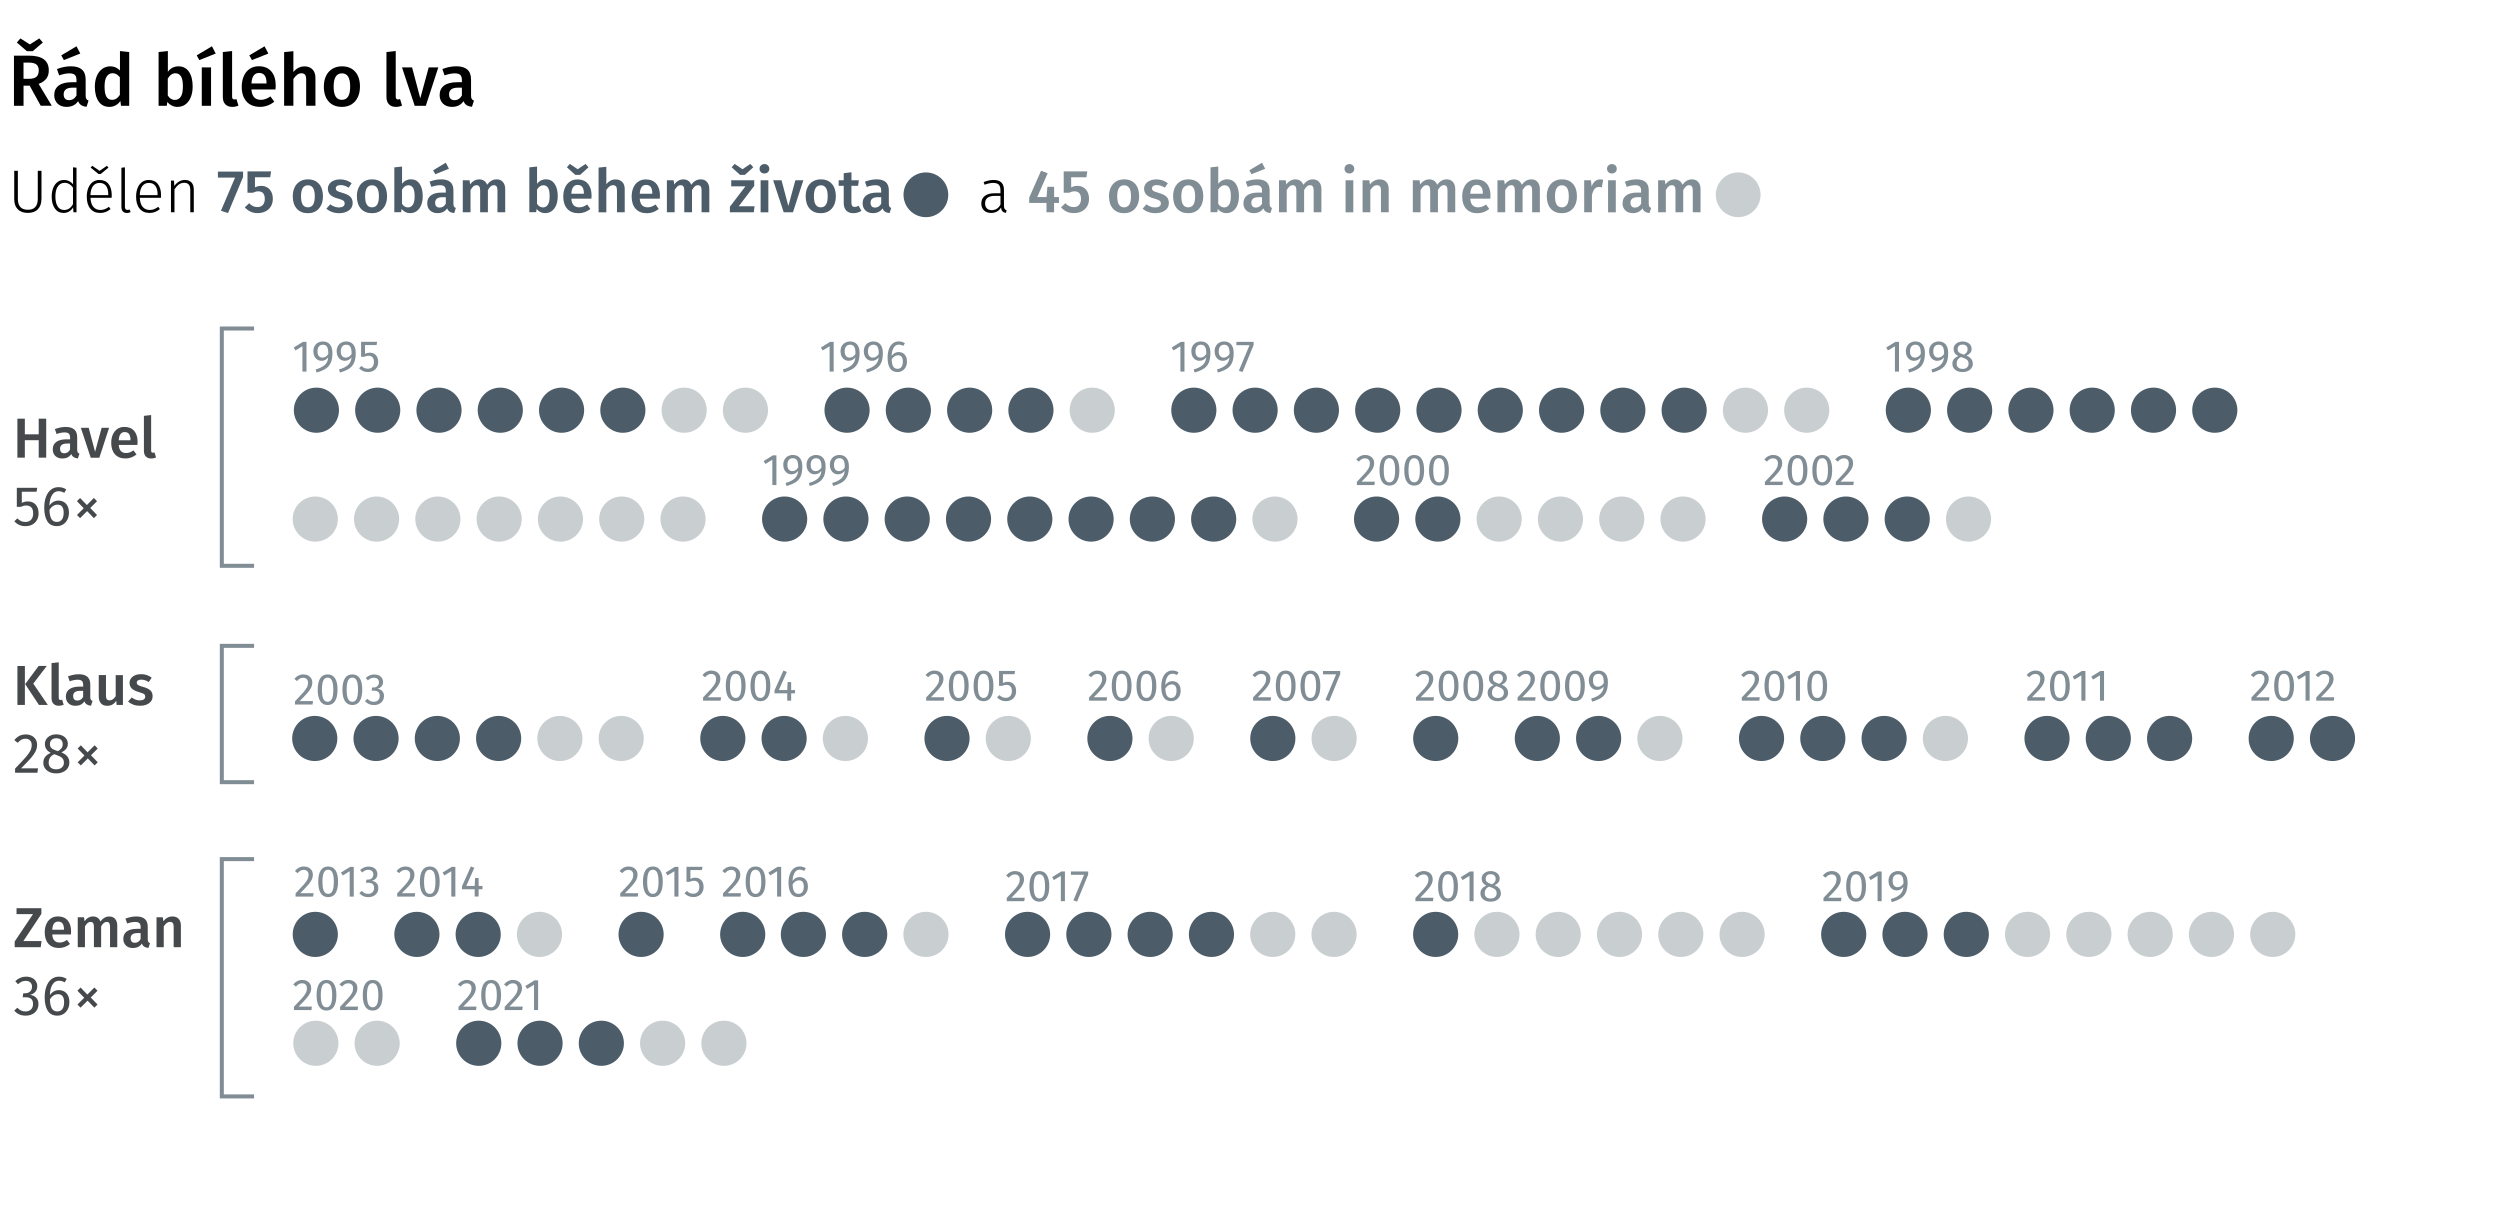<?xml version="1.0" encoding="UTF-8"?>
<svg id="Layer_1" data-name="Layer 1" xmlns="http://www.w3.org/2000/svg" viewBox="0 0 620 299.8">
  <defs>
    <style>
      .cls-1 {
        fill: #818d95;
      }

      .cls-2 {
        fill: #c9ced1;
      }

      .cls-3 {
        fill: #46494c;
      }

      .cls-4 {
        fill: #4c5c68;
      }

      .cls-5 {
        fill: none;
        stroke: #818d95;
        stroke-miterlimit: 10;
      }

      .cls-6 {
        opacity: .7;
      }

      .cls-7 {
        isolation: isolate;
      }
    </style>
  </defs>
  <g class="cls-7">
    <path d="M7.35,21.25h-1.51v4.99H3.46V13.8h3.71c3.29,0,4.93,1.22,4.93,3.65,0,.83-.2,1.51-.61,2.05-.41,.54-1.04,.98-1.91,1.31l3.26,5.42h-2.74l-2.75-4.99Zm2.39-11.72l.88,1.01-2.5,2.16h-1.44l-2.5-2.16,.88-1.01,2.34,1.49,2.34-1.49Zm-3.91,10.01h1.48c.76,0,1.33-.17,1.72-.5,.39-.33,.58-.86,.58-1.59,0-.67-.2-1.16-.6-1.47s-1.04-.46-1.9-.46h-1.28v4.01Z"/>
    <path d="M21.41,24.54c.11,.17,.3,.31,.55,.41l-.49,1.53c-.54-.05-.98-.18-1.32-.4-.34-.22-.6-.55-.78-.99-.32,.48-.73,.84-1.21,1.07s-1.03,.35-1.63,.35c-.95,0-1.7-.27-2.25-.81s-.83-1.25-.83-2.12c0-1.03,.38-1.82,1.12-2.37,.75-.55,1.82-.82,3.21-.82h1.19v-.54c0-.61-.14-1.04-.42-1.29-.28-.25-.74-.37-1.36-.37-.7,0-1.54,.17-2.52,.5l-.54-1.57c1.19-.46,2.34-.68,3.46-.68,2.44,0,3.65,1.09,3.65,3.28v4c0,.37,.06,.65,.17,.82Zm-2.44-13.06l.94,1.8-4.07,1.62-.65-1.17,3.78-2.25Zm0,12.19v-1.93h-.95c-1.49,0-2.23,.55-2.23,1.66,0,.46,.11,.81,.34,1.06,.23,.25,.56,.38,1.01,.38,.78,0,1.39-.39,1.84-1.17Z"/>
    <path d="M32.04,12.9v13.34h-2.03l-.16-1.21c-.3,.46-.68,.82-1.14,1.08s-.99,.4-1.57,.4c-1.16,0-2.06-.45-2.68-1.35s-.94-2.12-.94-3.67c0-.97,.16-1.84,.47-2.6,.31-.76,.76-1.36,1.34-1.79s1.26-.65,2.03-.65c.91,0,1.71,.34,2.39,1.03v-4.82l2.3,.25Zm-3.19,11.56c.31-.2,.61-.51,.88-.93v-4.36c-.28-.34-.55-.59-.84-.76s-.61-.25-.98-.25c-.61,0-1.1,.27-1.45,.82-.35,.55-.53,1.37-.53,2.48,0,1.18,.16,2.02,.47,2.53,.31,.51,.77,.77,1.37,.77,.41,0,.77-.1,1.08-.3Z"/>
    <path d="M46.84,17.77c.62,.88,.94,2.12,.94,3.7,0,.98-.15,1.86-.46,2.62-.31,.76-.74,1.36-1.3,1.78-.56,.43-1.23,.64-2,.64-.52,0-.99-.11-1.41-.32-.43-.22-.79-.52-1.11-.92l-.14,.97h-2.03V12.9l2.3-.25v5.15c.31-.43,.69-.77,1.14-1s.95-.35,1.49-.35c1.1,0,1.97,.44,2.59,1.32Zm-2,6.21c.35-.53,.52-1.37,.52-2.51,0-1.2-.16-2.05-.49-2.55s-.78-.75-1.37-.75c-.73,0-1.36,.43-1.89,1.3v4.21c.2,.35,.46,.62,.76,.81,.31,.19,.64,.29,1,.29,.62,0,1.11-.27,1.46-.8Z"/>
    <path d="M52.56,11.48l.94,1.8-4.07,1.62-.65-1.17,3.78-2.25Zm-.22,5.24v9.52h-2.3v-9.52h2.3Z"/>
    <path d="M55.88,25.87c-.41-.43-.62-1.03-.62-1.81V12.9l2.3-.25v11.34c0,.44,.18,.67,.54,.67,.18,0,.36-.03,.54-.09l.49,1.62c-.48,.22-.99,.32-1.53,.32-.73,0-1.3-.21-1.72-.64Z"/>
    <path d="M68.33,22.19h-5.98c.07,.92,.31,1.58,.72,1.98s.95,.59,1.62,.59c.42,0,.82-.07,1.19-.21,.37-.14,.77-.35,1.19-.64l.95,1.31c-1.06,.85-2.23,1.28-3.53,1.28-1.45,0-2.57-.44-3.36-1.33-.79-.89-1.18-2.1-1.18-3.64,0-.97,.17-1.84,.5-2.62s.82-1.38,1.46-1.82c.64-.44,1.39-.66,2.27-.66,1.33,0,2.36,.42,3.1,1.27,.73,.85,1.1,2.02,1.1,3.54,0,.12-.02,.43-.05,.94Zm-2.72-10.71l.94,1.8-4.07,1.62-.65-1.17,3.78-2.25Zm.49,9.11c0-1.67-.62-2.5-1.85-2.5-.56,0-1,.21-1.32,.62-.32,.41-.51,1.08-.57,1.99h3.74v-.11Z"/>
    <path d="M77.51,17.22c.48,.52,.72,1.22,.72,2.12v6.89h-2.3v-6.53c0-.56-.1-.96-.3-1.19-.2-.23-.49-.34-.87-.34s-.74,.12-1.06,.37-.64,.6-.94,1.05v6.64h-2.3V12.92l2.3-.23v5.17c.77-.94,1.69-1.4,2.77-1.4,.84,0,1.5,.26,1.98,.77Z"/>
    <path d="M88.09,17.79c.79,.89,1.18,2.12,1.18,3.68,0,1-.18,1.88-.54,2.64-.36,.76-.88,1.35-1.55,1.77-.67,.42-1.47,.63-2.39,.63-1.4,0-2.5-.45-3.29-1.34s-1.19-2.13-1.19-3.7c0-1,.18-1.87,.54-2.63,.36-.76,.88-1.34,1.56-1.76,.68-.42,1.48-.63,2.4-.63,1.4,0,2.5,.45,3.28,1.34Zm-5.35,3.68c0,1.13,.17,1.96,.51,2.49s.86,.8,1.54,.8,1.2-.27,1.54-.81,.51-1.37,.51-2.48-.17-1.94-.51-2.48c-.34-.53-.85-.8-1.52-.8-1.38,0-2.07,1.09-2.07,3.28Z"/>
    <path d="M96.46,25.87c-.41-.43-.62-1.03-.62-1.81V12.9l2.3-.25v11.34c0,.44,.18,.67,.54,.67,.18,0,.36-.03,.54-.09l.49,1.62c-.48,.22-.99,.32-1.53,.32-.73,0-1.3-.21-1.72-.64Z"/>
    <path d="M108.7,16.72l-3.1,9.52h-2.75l-3.15-9.52h2.5l2.03,7.67,2.09-7.67h2.38Z"/>
    <path d="M116.99,24.54c.11,.17,.3,.31,.55,.41l-.49,1.53c-.54-.05-.98-.18-1.32-.4-.34-.22-.6-.55-.78-.99-.32,.48-.73,.84-1.21,1.07s-1.03,.35-1.63,.35c-.95,0-1.7-.27-2.25-.81s-.83-1.25-.83-2.12c0-1.03,.38-1.82,1.12-2.37,.75-.55,1.82-.82,3.21-.82h1.19v-.54c0-.61-.14-1.04-.42-1.29-.28-.25-.74-.37-1.36-.37-.7,0-1.54,.17-2.52,.5l-.54-1.57c1.19-.46,2.34-.68,3.46-.68,2.44,0,3.65,1.09,3.65,3.28v4c0,.37,.06,.65,.17,.82Zm-2.44-.87v-1.93h-.95c-1.49,0-2.23,.55-2.23,1.66,0,.46,.11,.81,.34,1.06,.23,.25,.56,.38,1.01,.38,.78,0,1.39-.39,1.84-1.17Z"/>
  </g>
  <g>
    <path d="M10.27,49.43c0,1.02-.29,1.84-.87,2.45-.58,.61-1.42,.92-2.5,.92s-1.94-.31-2.51-.92c-.58-.61-.86-1.43-.86-2.46v-7.06h.9v6.99c0,.86,.2,1.52,.61,1.98,.41,.46,1.03,.69,1.87,.69s1.46-.23,1.86-.7c.4-.46,.6-1.12,.6-1.97v-6.99h.92v7.06Z"/>
    <path d="M18.97,41.6v11.04h-.75l-.1-1.2c-.54,.91-1.33,1.37-2.36,1.37-.91,0-1.63-.36-2.15-1.09-.52-.73-.79-1.71-.79-2.96,0-.81,.12-1.52,.37-2.15s.6-1.1,1.07-1.46,1.01-.52,1.64-.52c.89,0,1.62,.35,2.21,1.06v-4.2l.87,.1Zm-1.81,10.12c.34-.24,.66-.6,.94-1.09v-4.1c-.56-.79-1.25-1.19-2.06-1.19-.71,0-1.27,.29-1.69,.89-.42,.59-.62,1.42-.61,2.5,0,1.08,.19,1.91,.57,2.48,.38,.58,.9,.86,1.58,.86,.5,0,.92-.12,1.27-.36Z"/>
    <path d="M27.68,49.06h-5.24c.05,1.02,.29,1.78,.73,2.27,.44,.5,1.01,.74,1.72,.74,.41,0,.77-.06,1.09-.19,.31-.12,.66-.32,1.03-.59l.41,.56c-.39,.32-.79,.56-1.2,.72-.41,.16-.87,.24-1.37,.24-1.04,0-1.86-.35-2.45-1.06s-.88-1.7-.88-2.96c0-.83,.13-1.56,.38-2.18,.25-.62,.62-1.11,1.09-1.46,.47-.34,1.03-.52,1.66-.52,1,0,1.76,.34,2.28,1.01,.52,.68,.78,1.6,.78,2.78,0,.22-.01,.43-.03,.63Zm-.83-.9c0-.88-.18-1.57-.55-2.06-.37-.5-.91-.74-1.63-.74-.65,0-1.17,.25-1.58,.75-.4,.5-.62,1.26-.66,2.28h4.41v-.23Zm-.34-7.05l.39,.45-1.93,1.59h-.54l-1.95-1.59,.39-.45,1.83,1.26,1.82-1.26Z"/>
    <path d="M30.48,52.43c-.25-.25-.37-.62-.37-1.11v-9.72l.87-.1v9.79c0,.51,.21,.77,.63,.77,.21,0,.39-.04,.54-.1l.24,.65c-.28,.14-.58,.21-.9,.21-.43,0-.77-.12-1.01-.38Z"/>
    <path d="M39.91,49.06h-5.24c.05,1.02,.29,1.78,.73,2.27,.44,.5,1.01,.74,1.72,.74,.41,0,.77-.06,1.09-.19,.31-.12,.66-.32,1.03-.59l.41,.56c-.39,.32-.79,.56-1.2,.72-.41,.16-.87,.24-1.37,.24-1.04,0-1.86-.35-2.45-1.06s-.88-1.7-.88-2.96c0-.83,.13-1.56,.38-2.18,.25-.62,.62-1.11,1.09-1.46,.47-.34,1.03-.52,1.66-.52,1,0,1.76,.34,2.28,1.01,.52,.68,.78,1.6,.78,2.78,0,.22-.01,.43-.03,.63Zm-.83-.9c0-.88-.18-1.57-.55-2.06-.37-.5-.91-.74-1.63-.74-.65,0-1.17,.25-1.58,.75-.4,.5-.62,1.26-.66,2.28h4.41v-.23Z"/>
    <path d="M47.5,45.26c.38,.42,.56,1.01,.56,1.77v5.61h-.87v-5.49c0-.63-.12-1.09-.38-1.38s-.62-.44-1.11-.44-.94,.14-1.33,.41c-.38,.28-.75,.68-1.1,1.21v5.69h-.87v-7.85h.75l.09,1.34c.32-.47,.7-.84,1.14-1.1,.44-.27,.93-.4,1.48-.4,.71,0,1.25,.21,1.63,.63Z"/>
    <path class="cls-4" d="M60.28,42.55v1.35l-3.73,8.94-1.76-.57,3.51-8.23h-4.26v-1.49h6.24Z"/>
    <path class="cls-4" d="M67.01,43.97h-3.78v2.5c.5-.25,1.01-.38,1.53-.38,.56,0,1.06,.13,1.5,.39s.78,.64,1.03,1.12,.37,1.07,.37,1.74-.16,1.3-.47,1.83c-.31,.53-.75,.94-1.32,1.24-.57,.29-1.23,.44-1.98,.44-.67,0-1.26-.12-1.78-.37-.52-.24-.98-.6-1.4-1.06l1.09-1.02c.58,.64,1.26,.96,2.04,.96,.57,0,1.02-.18,1.34-.53,.32-.35,.49-.85,.49-1.5,0-1.25-.54-1.88-1.62-1.88-.23,0-.45,.03-.64,.08-.2,.06-.42,.14-.66,.26h-1.37v-5.28h5.85l-.22,1.43Z"/>
    <path class="cls-4" d="M79.11,45.6c.65,.75,.98,1.77,.98,3.07,0,.83-.15,1.56-.45,2.2-.3,.63-.73,1.13-1.29,1.48-.56,.35-1.22,.52-2,.52-1.17,0-2.08-.37-2.75-1.12-.66-.74-.99-1.77-.99-3.08,0-.83,.15-1.56,.45-2.19s.73-1.12,1.3-1.47c.56-.35,1.23-.53,2-.53,1.17,0,2.08,.37,2.74,1.12Zm-4.46,3.07c0,.94,.14,1.63,.43,2.08s.71,.67,1.28,.67,1-.23,1.28-.67c.29-.45,.43-1.14,.43-2.07s-.14-1.62-.43-2.06c-.28-.44-.71-.67-1.27-.67-1.15,0-1.72,.91-1.72,2.73Z"/>
    <path class="cls-4" d="M87.22,45.43l-.75,1.12c-.68-.43-1.35-.65-2-.65-.38,0-.68,.07-.89,.22-.21,.15-.31,.34-.31,.58,0,.18,.04,.33,.13,.45,.09,.12,.25,.23,.49,.34,.24,.1,.58,.22,1.04,.35,.86,.23,1.5,.53,1.91,.92,.42,.38,.62,.91,.62,1.59,0,.79-.32,1.41-.96,1.85-.64,.44-1.44,.67-2.39,.67-.65,0-1.24-.1-1.78-.3-.54-.2-1-.47-1.39-.82l.96-1.08c.69,.52,1.41,.78,2.16,.78,.43,0,.77-.08,1.03-.25,.26-.17,.38-.4,.38-.71,0-.23-.05-.41-.14-.55-.09-.13-.26-.25-.51-.36s-.63-.23-1.15-.38c-.81-.22-1.41-.53-1.79-.92s-.57-.89-.57-1.48c0-.44,.13-.83,.38-1.19,.25-.35,.62-.62,1.08-.82s1-.3,1.6-.3c1.07,0,2.01,.31,2.82,.95Z"/>
    <path class="cls-4" d="M95.01,45.6c.65,.75,.98,1.77,.98,3.07,0,.83-.15,1.56-.45,2.2-.3,.63-.73,1.13-1.29,1.48-.56,.35-1.22,.52-2,.52-1.17,0-2.08-.37-2.75-1.12-.66-.74-.99-1.77-.99-3.08,0-.83,.15-1.56,.45-2.19s.73-1.12,1.3-1.47c.56-.35,1.23-.53,2-.53,1.17,0,2.08,.37,2.74,1.12Zm-4.46,3.07c0,.94,.14,1.63,.43,2.08s.71,.67,1.28,.67,1-.23,1.28-.67c.29-.45,.43-1.14,.43-2.07s-.14-1.62-.43-2.06c-.28-.44-.71-.67-1.27-.67-1.15,0-1.72,.91-1.72,2.73Z"/>
    <path class="cls-4" d="M104.06,45.59c.52,.74,.78,1.76,.78,3.08,0,.82-.13,1.55-.38,2.18-.25,.64-.62,1.13-1.09,1.48-.47,.35-1.03,.53-1.67,.53-.43,0-.82-.09-1.18-.27-.36-.18-.66-.44-.92-.77l-.12,.81h-1.69v-11.12l1.92-.21v4.29c.26-.36,.58-.64,.95-.83,.38-.19,.79-.29,1.24-.29,.92,0,1.64,.37,2.16,1.1Zm-1.67,5.18c.29-.44,.44-1.14,.44-2.09,0-1-.14-1.71-.41-2.12-.27-.41-.65-.62-1.14-.62-.61,0-1.14,.36-1.58,1.08v3.51c.17,.29,.38,.52,.64,.67,.25,.16,.53,.24,.83,.24,.52,0,.92-.22,1.21-.67Z"/>
    <path class="cls-4" d="M112.59,51.23c.1,.15,.25,.26,.46,.34l-.41,1.27c-.45-.04-.82-.15-1.1-.33-.29-.18-.5-.46-.65-.83-.27,.4-.61,.7-1.01,.89-.4,.19-.86,.29-1.36,.29-.79,0-1.42-.23-1.88-.68-.46-.45-.69-1.04-.69-1.77,0-.86,.31-1.52,.94-1.97,.62-.46,1.52-.68,2.68-.68h.99v-.45c0-.51-.12-.87-.35-1.07s-.61-.31-1.13-.31c-.58,0-1.28,.14-2.1,.42l-.45-1.3c.99-.38,1.95-.57,2.88-.57,2.03,0,3.04,.91,3.04,2.73v3.33c0,.31,.05,.54,.14,.68Zm-2.03-10.88l.78,1.5-3.39,1.35-.54-.97,3.15-1.88Zm0,10.15v-1.6h-.79c-1.24,0-1.86,.46-1.86,1.38,0,.38,.1,.68,.29,.89,.19,.21,.47,.31,.84,.31,.65,0,1.16-.32,1.53-.98Z"/>
    <path class="cls-4" d="M124.72,45.14c.38,.44,.57,1.02,.57,1.76v5.75h-1.92v-5.44c0-.85-.29-1.28-.87-1.28-.31,0-.58,.1-.8,.29-.22,.2-.46,.5-.7,.91v5.52h-1.92v-5.44c0-.85-.29-1.28-.87-1.28-.32,0-.59,.1-.82,.29-.22,.2-.46,.5-.7,.91v5.52h-1.92v-7.94h1.67l.15,1.04c.6-.84,1.37-1.26,2.29-1.26,.46,0,.86,.12,1.19,.35,.33,.24,.58,.56,.73,.98,.32-.43,.67-.76,1.06-.99s.83-.35,1.33-.35c.64,0,1.15,.22,1.53,.65Z"/>
    <path class="cls-4" d="M137.54,45.59c.52,.74,.78,1.76,.78,3.08,0,.82-.13,1.55-.38,2.18-.25,.64-.62,1.13-1.09,1.48-.47,.35-1.03,.53-1.67,.53-.43,0-.82-.09-1.18-.27-.36-.18-.66-.44-.92-.77l-.12,.81h-1.69v-11.12l1.92-.21v4.29c.26-.36,.58-.64,.95-.83,.38-.19,.79-.29,1.24-.29,.92,0,1.64,.37,2.16,1.1Zm-1.67,5.18c.29-.44,.44-1.14,.44-2.09,0-1-.14-1.71-.41-2.12-.27-.41-.65-.62-1.14-.62-.61,0-1.14,.36-1.58,1.08v3.51c.17,.29,.38,.52,.64,.67,.25,.16,.53,.24,.83,.24,.52,0,.92-.22,1.21-.67Z"/>
    <path class="cls-4" d="M146.67,49.27h-4.98c.06,.77,.26,1.32,.6,1.65s.79,.5,1.35,.5c.35,0,.68-.06,.99-.17,.31-.12,.64-.29,.99-.53l.79,1.1c-.88,.71-1.86,1.06-2.94,1.06-1.21,0-2.14-.37-2.8-1.11-.66-.74-.98-1.75-.98-3.03,0-.81,.14-1.54,.42-2.18,.28-.65,.68-1.15,1.21-1.51,.53-.37,1.16-.55,1.89-.55,1.11,0,1.97,.35,2.58,1.06,.61,.71,.92,1.69,.92,2.95,0,.1-.01,.36-.04,.78Zm-1.46-8.62l.74,.84-2.08,1.88h-1.2l-2.08-1.88,.73-.84,1.95,1.32,1.95-1.32Zm-.41,7.29c0-1.39-.51-2.08-1.54-2.08-.47,0-.84,.17-1.1,.52-.26,.34-.42,.9-.47,1.66h3.12v-.09Z"/>
    <path class="cls-4" d="M154.33,45.13c.4,.43,.6,1.02,.6,1.77v5.75h-1.92v-5.44c0-.47-.08-.8-.25-.99s-.41-.29-.73-.29-.62,.1-.88,.31c-.27,.21-.53,.5-.78,.88v5.54h-1.92v-11.1l1.92-.19v4.3c.64-.78,1.41-1.17,2.31-1.17,.7,0,1.25,.22,1.65,.65Z"/>
    <path class="cls-4" d="M163.63,49.27h-4.98c.06,.77,.26,1.32,.6,1.65s.79,.5,1.35,.5c.35,0,.68-.06,.99-.17,.31-.12,.64-.29,.99-.53l.79,1.1c-.88,.71-1.86,1.06-2.94,1.06-1.21,0-2.14-.37-2.8-1.11-.66-.74-.98-1.75-.98-3.03,0-.81,.14-1.54,.42-2.18,.28-.65,.68-1.15,1.21-1.51,.53-.37,1.16-.55,1.89-.55,1.11,0,1.97,.35,2.58,1.06,.61,.71,.92,1.69,.92,2.95,0,.1-.01,.36-.04,.78Zm-1.86-1.33c0-1.39-.51-2.08-1.54-2.08-.47,0-.84,.17-1.1,.52-.26,.34-.42,.9-.47,1.66h3.12v-.09Z"/>
    <path class="cls-4" d="M175.34,45.14c.38,.44,.57,1.02,.57,1.76v5.75h-1.92v-5.44c0-.85-.29-1.28-.87-1.28-.31,0-.58,.1-.8,.29-.22,.2-.46,.5-.7,.91v5.52h-1.92v-5.44c0-.85-.29-1.28-.87-1.28-.32,0-.59,.1-.82,.29-.22,.2-.46,.5-.7,.91v5.52h-1.92v-7.94h1.67l.15,1.04c.6-.84,1.37-1.26,2.29-1.26,.46,0,.86,.12,1.19,.35,.33,.24,.58,.56,.73,.98,.32-.43,.67-.76,1.06-.99s.83-.35,1.33-.35c.64,0,1.15,.22,1.53,.65Z"/>
    <path class="cls-4" d="M187.05,44.71v1.38l-3.84,5.06h3.92l-.19,1.5h-5.93v-1.38l3.86-5.06h-3.53v-1.5h5.72Zm-.98-4.06l.74,.84-2.08,1.88h-1.2l-2.08-1.88,.74-.84,1.95,1.32,1.95-1.32Z"/>
    <path class="cls-4" d="M190.45,41.03c.22,.23,.34,.5,.34,.83s-.11,.61-.34,.83c-.22,.22-.52,.33-.88,.33s-.64-.11-.86-.33c-.22-.22-.34-.5-.34-.83s.11-.61,.34-.83c.23-.22,.51-.34,.86-.34s.65,.11,.88,.34Zm.1,3.68v7.94h-1.92v-7.94h1.92Z"/>
    <path class="cls-4" d="M199.23,44.71l-2.58,7.94h-2.29l-2.62-7.94h2.08l1.69,6.39,1.74-6.39h1.98Z"/>
    <path class="cls-4" d="M206.31,45.6c.65,.75,.98,1.77,.98,3.07,0,.83-.15,1.56-.45,2.2-.3,.63-.73,1.13-1.29,1.48-.56,.35-1.22,.52-2,.52-1.17,0-2.08-.37-2.75-1.12-.66-.74-.99-1.77-.99-3.08,0-.83,.15-1.56,.45-2.19s.73-1.12,1.3-1.47c.56-.35,1.23-.53,2-.53,1.17,0,2.08,.37,2.74,1.12Zm-4.46,3.07c0,.94,.14,1.63,.43,2.08s.71,.67,1.28,.67,1-.23,1.28-.67c.29-.45,.43-1.14,.43-2.07s-.14-1.62-.43-2.06c-.28-.44-.71-.67-1.27-.67-1.15,0-1.72,.91-1.72,2.73Z"/>
    <path class="cls-4" d="M213.63,52.27c-.28,.2-.59,.35-.94,.45-.34,.1-.7,.15-1.06,.15-.78-.01-1.37-.23-1.78-.67-.41-.44-.61-1.08-.61-1.93v-4.19h-1.25v-1.38h1.25v-1.75l1.92-.23v1.98h1.84l-.2,1.38h-1.65v4.14c0,.39,.07,.67,.2,.84,.13,.17,.35,.26,.64,.26s.6-.1,.95-.29l.67,1.23Z"/>
    <path class="cls-4" d="M220.57,51.23c.1,.15,.25,.26,.46,.34l-.41,1.27c-.45-.04-.82-.15-1.1-.33-.29-.18-.5-.46-.65-.83-.27,.4-.61,.7-1.01,.89-.4,.19-.86,.29-1.36,.29-.79,0-1.42-.23-1.88-.68-.46-.45-.69-1.04-.69-1.77,0-.86,.31-1.52,.94-1.97,.62-.46,1.52-.68,2.68-.68h.99v-.45c0-.51-.12-.87-.35-1.07s-.61-.31-1.13-.31c-.58,0-1.28,.14-2.1,.42l-.45-1.3c.99-.38,1.95-.57,2.88-.57,2.03,0,3.04,.91,3.04,2.73v3.33c0,.31,.05,.54,.14,.68Zm-2.03-.73v-1.6h-.79c-1.24,0-1.86,.46-1.86,1.38,0,.38,.1,.68,.29,.89,.19,.21,.47,.31,.84,.31,.65,0,1.16-.32,1.53-.98Z"/>
    <path d="M249.15,51.79c.11,.18,.27,.31,.5,.4l-.2,.62c-.36-.07-.64-.21-.83-.41-.2-.2-.32-.5-.38-.91-.54,.88-1.36,1.32-2.45,1.32-.75,0-1.34-.21-1.78-.64-.43-.42-.65-.99-.65-1.7,0-.81,.29-1.44,.86-1.88s1.37-.66,2.39-.66h1.5v-.77c0-.63-.14-1.09-.42-1.37-.28-.28-.75-.43-1.39-.43-.6,0-1.31,.15-2.13,.45l-.23-.66c.88-.35,1.71-.52,2.48-.52,1.71,0,2.56,.83,2.56,2.49v3.78c0,.41,.05,.71,.16,.89Zm-1.03-1.06v-2.16h-1.36c-.8,0-1.41,.16-1.83,.46-.42,.31-.63,.78-.63,1.4,0,.54,.15,.96,.44,1.25s.7,.44,1.21,.44c.94,0,1.67-.46,2.17-1.38Z"/>
    <path class="cls-1" d="M262.62,48.86v1.47h-1.21v2.31h-1.88v-2.31h-4.29v-1.32l2.94-6.66,1.64,.62-2.58,5.9h2.31l.2-2.54h1.67v2.54h1.21Z"/>
    <path class="cls-1" d="M269.43,43.97h-3.78v2.5c.5-.25,1.01-.38,1.53-.38,.56,0,1.06,.13,1.5,.39s.78,.64,1.03,1.12,.37,1.07,.37,1.74-.16,1.3-.47,1.83c-.31,.53-.75,.94-1.32,1.24-.57,.29-1.23,.44-1.98,.44-.67,0-1.26-.12-1.78-.37-.52-.24-.98-.6-1.4-1.06l1.09-1.02c.58,.64,1.26,.96,2.04,.96,.57,0,1.02-.18,1.34-.53,.32-.35,.49-.85,.49-1.5,0-1.25-.54-1.88-1.62-1.88-.23,0-.45,.03-.64,.08-.2,.06-.42,.14-.66,.26h-1.37v-5.28h5.85l-.22,1.43Z"/>
    <path class="cls-1" d="M281.53,45.6c.65,.75,.98,1.77,.98,3.07,0,.83-.15,1.56-.45,2.2-.3,.63-.73,1.13-1.29,1.48-.56,.35-1.22,.52-2,.52-1.17,0-2.08-.37-2.75-1.12-.66-.74-.99-1.77-.99-3.08,0-.83,.15-1.56,.45-2.19s.73-1.12,1.3-1.47c.56-.35,1.23-.53,2-.53,1.17,0,2.08,.37,2.74,1.12Zm-4.46,3.07c0,.94,.14,1.63,.43,2.08s.71,.67,1.28,.67,1-.23,1.28-.67c.29-.45,.43-1.14,.43-2.07s-.14-1.62-.43-2.06c-.28-.44-.71-.67-1.27-.67-1.15,0-1.72,.91-1.72,2.73Z"/>
    <path class="cls-1" d="M289.64,45.43l-.75,1.12c-.68-.43-1.35-.65-2-.65-.38,0-.68,.07-.89,.22-.21,.15-.31,.34-.31,.58,0,.18,.04,.33,.13,.45,.09,.12,.25,.23,.49,.34,.24,.1,.58,.22,1.04,.35,.86,.23,1.5,.53,1.91,.92,.42,.38,.62,.91,.62,1.59,0,.79-.32,1.41-.96,1.85-.64,.44-1.44,.67-2.39,.67-.65,0-1.24-.1-1.78-.3-.54-.2-1-.47-1.39-.82l.96-1.08c.69,.52,1.41,.78,2.16,.78,.43,0,.77-.08,1.03-.25,.26-.17,.38-.4,.38-.71,0-.23-.05-.41-.14-.55-.09-.13-.26-.25-.51-.36s-.63-.23-1.15-.38c-.81-.22-1.41-.53-1.79-.92s-.57-.89-.57-1.48c0-.44,.13-.83,.38-1.19,.25-.35,.62-.62,1.08-.82s1-.3,1.6-.3c1.07,0,2.01,.31,2.82,.95Z"/>
    <path class="cls-1" d="M297.43,45.6c.65,.75,.98,1.77,.98,3.07,0,.83-.15,1.56-.45,2.2-.3,.63-.73,1.13-1.29,1.48-.56,.35-1.22,.52-2,.52-1.17,0-2.08-.37-2.75-1.12-.66-.74-.99-1.77-.99-3.08,0-.83,.15-1.56,.45-2.19s.73-1.12,1.3-1.47c.56-.35,1.23-.53,2-.53,1.17,0,2.08,.37,2.74,1.12Zm-4.46,3.07c0,.94,.14,1.63,.43,2.08s.71,.67,1.28,.67,1-.23,1.28-.67c.29-.45,.43-1.14,.43-2.07s-.14-1.62-.43-2.06c-.28-.44-.71-.67-1.27-.67-1.15,0-1.72,.91-1.72,2.73Z"/>
    <path class="cls-1" d="M306.48,45.59c.52,.74,.78,1.76,.78,3.08,0,.82-.13,1.55-.38,2.18-.25,.64-.62,1.13-1.09,1.48-.47,.35-1.03,.53-1.67,.53-.43,0-.82-.09-1.18-.27-.36-.18-.66-.44-.92-.77l-.12,.81h-1.69v-11.12l1.92-.21v4.29c.26-.36,.58-.64,.95-.83,.38-.19,.79-.29,1.24-.29,.92,0,1.64,.37,2.16,1.1Zm-1.67,5.18c.29-.44,.44-1.14,.44-2.09,0-1-.14-1.71-.41-2.12-.27-.41-.65-.62-1.14-.62-.61,0-1.14,.36-1.58,1.08v3.51c.17,.29,.38,.52,.64,.67,.25,.16,.53,.24,.83,.24,.52,0,.92-.22,1.21-.67Z"/>
    <path class="cls-1" d="M315.01,51.23c.1,.15,.25,.26,.46,.34l-.41,1.27c-.45-.04-.82-.15-1.1-.33-.29-.18-.5-.46-.65-.83-.27,.4-.61,.7-1.01,.89-.4,.19-.86,.29-1.36,.29-.79,0-1.42-.23-1.88-.68-.46-.45-.69-1.04-.69-1.77,0-.86,.31-1.52,.94-1.97,.62-.46,1.52-.68,2.68-.68h.99v-.45c0-.51-.12-.87-.35-1.07s-.61-.31-1.13-.31c-.58,0-1.28,.14-2.1,.42l-.45-1.3c.99-.38,1.95-.57,2.88-.57,2.03,0,3.04,.91,3.04,2.73v3.33c0,.31,.05,.54,.14,.68Zm-2.03-10.88l.78,1.5-3.39,1.35-.54-.97,3.15-1.88Zm0,10.15v-1.6h-.79c-1.24,0-1.86,.46-1.86,1.38,0,.38,.1,.68,.29,.89,.19,.21,.47,.31,.84,.31,.65,0,1.16-.32,1.53-.98Z"/>
    <path class="cls-1" d="M327.14,45.14c.38,.44,.57,1.02,.57,1.76v5.75h-1.92v-5.44c0-.85-.29-1.28-.87-1.28-.31,0-.58,.1-.8,.29-.22,.2-.46,.5-.7,.91v5.52h-1.92v-5.44c0-.85-.29-1.28-.87-1.28-.32,0-.59,.1-.82,.29-.22,.2-.46,.5-.7,.91v5.52h-1.92v-7.94h1.67l.15,1.04c.6-.84,1.37-1.26,2.29-1.26,.46,0,.86,.12,1.19,.35,.33,.24,.58,.56,.73,.98,.32-.43,.67-.76,1.06-.99s.83-.35,1.33-.35c.64,0,1.15,.22,1.53,.65Z"/>
    <path class="cls-1" d="M335.52,41.03c.22,.23,.34,.5,.34,.83s-.11,.61-.34,.83c-.22,.22-.52,.33-.88,.33s-.64-.11-.86-.33c-.22-.22-.34-.5-.34-.83s.11-.61,.34-.83c.23-.22,.51-.34,.86-.34s.65,.11,.88,.34Zm.1,3.68v7.94h-1.92v-7.94h1.92Z"/>
    <path class="cls-1" d="M343.81,45.12c.39,.43,.59,1.02,.59,1.78v5.75h-1.92v-5.44c0-.47-.08-.8-.25-.99s-.41-.29-.73-.29-.63,.1-.89,.31c-.27,.21-.52,.5-.77,.89v5.52h-1.92v-7.94h1.67l.15,1.04c.65-.84,1.46-1.26,2.42-1.26,.71,0,1.26,.21,1.66,.64Z"/>
    <path class="cls-1" d="M360.33,45.14c.38,.44,.57,1.02,.57,1.76v5.75h-1.92v-5.44c0-.85-.29-1.28-.87-1.28-.31,0-.58,.1-.8,.29-.22,.2-.46,.5-.7,.91v5.52h-1.92v-5.44c0-.85-.29-1.28-.87-1.28-.32,0-.59,.1-.82,.29-.22,.2-.46,.5-.7,.91v5.52h-1.92v-7.94h1.67l.15,1.04c.6-.84,1.37-1.26,2.29-1.26,.46,0,.86,.12,1.19,.35,.33,.24,.58,.56,.73,.98,.32-.43,.67-.76,1.06-.99s.83-.35,1.33-.35c.64,0,1.15,.22,1.53,.65Z"/>
    <path class="cls-1" d="M369.6,49.27h-4.98c.06,.77,.26,1.32,.6,1.65s.79,.5,1.35,.5c.35,0,.68-.06,.99-.17,.31-.12,.64-.29,.99-.53l.79,1.1c-.88,.71-1.86,1.06-2.94,1.06-1.21,0-2.14-.37-2.8-1.11-.66-.74-.98-1.75-.98-3.03,0-.81,.14-1.54,.42-2.18,.28-.65,.68-1.15,1.21-1.51,.53-.37,1.16-.55,1.89-.55,1.11,0,1.97,.35,2.58,1.06,.61,.71,.92,1.69,.92,2.95,0,.1-.01,.36-.04,.78Zm-1.86-1.33c0-1.39-.51-2.08-1.54-2.08-.47,0-.84,.17-1.1,.52-.26,.34-.42,.9-.47,1.66h3.12v-.09Z"/>
    <path class="cls-1" d="M381.32,45.14c.38,.44,.57,1.02,.57,1.76v5.75h-1.92v-5.44c0-.85-.29-1.28-.87-1.28-.31,0-.58,.1-.8,.29-.22,.2-.46,.5-.7,.91v5.52h-1.92v-5.44c0-.85-.29-1.28-.87-1.28-.32,0-.59,.1-.82,.29-.22,.2-.46,.5-.7,.91v5.52h-1.92v-7.94h1.67l.15,1.04c.6-.84,1.37-1.26,2.29-1.26,.46,0,.86,.12,1.19,.35,.33,.24,.58,.56,.73,.98,.32-.43,.67-.76,1.06-.99s.83-.35,1.33-.35c.64,0,1.15,.22,1.53,.65Z"/>
    <path class="cls-1" d="M390.1,45.6c.65,.75,.98,1.77,.98,3.07,0,.83-.15,1.56-.45,2.2-.3,.63-.73,1.13-1.29,1.48-.56,.35-1.22,.52-2,.52-1.17,0-2.08-.37-2.75-1.12-.66-.74-.99-1.77-.99-3.08,0-.83,.15-1.56,.45-2.19s.73-1.12,1.3-1.47c.56-.35,1.23-.53,2-.53,1.17,0,2.08,.37,2.74,1.12Zm-4.46,3.07c0,.94,.14,1.63,.43,2.08s.71,.67,1.28,.67,1-.23,1.28-.67c.29-.45,.43-1.14,.43-2.07s-.14-1.62-.43-2.06c-.28-.44-.71-.67-1.27-.67-1.15,0-1.72,.91-1.72,2.73Z"/>
    <path class="cls-1" d="M397.59,44.6l-.33,1.86c-.24-.06-.48-.09-.71-.09-.47,0-.84,.17-1.11,.5-.27,.34-.49,.85-.64,1.54v4.23h-1.92v-7.94h1.67l.18,1.56c.19-.57,.46-1.01,.83-1.31,.36-.3,.77-.46,1.25-.46,.29,0,.55,.04,.79,.1Z"/>
    <path class="cls-1" d="M400.62,41.03c.22,.23,.34,.5,.34,.83s-.11,.61-.34,.83c-.22,.22-.52,.33-.88,.33s-.64-.11-.86-.33c-.22-.22-.34-.5-.34-.83s.11-.61,.34-.83c.23-.22,.51-.34,.86-.34s.65,.11,.88,.34Zm.1,3.68v7.94h-1.92v-7.94h1.92Z"/>
    <path class="cls-1" d="M409.03,51.23c.1,.15,.25,.26,.46,.34l-.41,1.27c-.45-.04-.82-.15-1.1-.33-.29-.18-.5-.46-.65-.83-.27,.4-.61,.7-1.01,.89-.4,.19-.86,.29-1.36,.29-.79,0-1.42-.23-1.88-.68-.46-.45-.69-1.04-.69-1.77,0-.86,.31-1.52,.94-1.97,.62-.46,1.52-.68,2.68-.68h.99v-.45c0-.51-.12-.87-.35-1.07s-.61-.31-1.13-.31c-.58,0-1.28,.14-2.1,.42l-.45-1.3c.99-.38,1.95-.57,2.88-.57,2.03,0,3.04,.91,3.04,2.73v3.33c0,.31,.05,.54,.14,.68Zm-2.03-.73v-1.6h-.79c-1.24,0-1.86,.46-1.86,1.38,0,.38,.1,.68,.29,.89,.19,.21,.47,.31,.84,.31,.65,0,1.16-.32,1.53-.98Z"/>
    <path class="cls-1" d="M421.16,45.14c.38,.44,.57,1.02,.57,1.76v5.75h-1.92v-5.44c0-.85-.29-1.28-.87-1.28-.31,0-.58,.1-.8,.29-.22,.2-.46,.5-.7,.91v5.52h-1.92v-5.44c0-.85-.29-1.28-.87-1.28-.32,0-.59,.1-.82,.29-.22,.2-.46,.5-.7,.91v5.52h-1.92v-7.94h1.67l.15,1.04c.6-.84,1.37-1.26,2.29-1.26,.46,0,.86,.12,1.19,.35,.33,.24,.58,.56,.73,.98,.32-.43,.67-.76,1.06-.99s.83-.35,1.33-.35c.64,0,1.15,.22,1.53,.65Z"/>
  </g>
  <circle class="cls-2" cx="431.07" cy="48.31" r="5.55"/>
  <circle class="cls-4" cx="229.62" cy="48.31" r="5.55"/>
  <g>
    <path class="cls-3" d="M10.26,225.23v1.43l-4.47,6.73h4.51l-.2,1.51H3.64v-1.41l4.55-6.79H4.1v-1.47h6.16Z"/>
    <path class="cls-3" d="M17.61,231.75h-4.65c.06,.72,.24,1.23,.56,1.54,.32,.31,.74,.46,1.26,.46,.33,0,.63-.05,.92-.16,.29-.11,.6-.27,.92-.5l.74,1.02c-.82,.66-1.74,.99-2.74,.99-1.13,0-2-.35-2.61-1.04-.61-.69-.92-1.63-.92-2.83,0-.76,.13-1.44,.39-2.04,.26-.6,.64-1.07,1.13-1.41s1.08-.51,1.76-.51c1.04,0,1.84,.33,2.41,.99,.57,.66,.85,1.57,.85,2.75,0,.09-.01,.34-.04,.73Zm-1.74-1.25c0-1.3-.48-1.95-1.44-1.95-.44,0-.78,.16-1.03,.48-.25,.32-.39,.84-.44,1.55h2.91v-.08Z"/>
    <path class="cls-3" d="M28.55,227.89c.35,.41,.53,.95,.53,1.65v5.36h-1.79v-5.08c0-.79-.27-1.19-.81-1.19-.29,0-.54,.09-.75,.27s-.43,.46-.65,.85v5.15h-1.79v-5.08c0-.79-.27-1.19-.81-1.19-.3,0-.55,.09-.76,.27-.21,.18-.43,.46-.65,.85v5.15h-1.79v-7.41h1.55l.14,.97c.56-.78,1.27-1.18,2.14-1.18,.43,0,.8,.11,1.11,.33,.31,.22,.54,.52,.68,.92,.3-.4,.63-.71,.99-.92,.36-.21,.77-.32,1.24-.32,.6,0,1.07,.2,1.43,.61Z"/>
    <path class="cls-3" d="M36.77,233.58c.09,.14,.23,.24,.43,.32l-.38,1.19c-.42-.04-.76-.14-1.03-.31s-.47-.42-.61-.77c-.25,.37-.57,.65-.94,.83s-.8,.27-1.27,.27c-.74,0-1.32-.21-1.75-.63-.43-.42-.64-.97-.64-1.65,0-.8,.29-1.42,.88-1.84,.58-.42,1.42-.64,2.5-.64h.92v-.42c0-.48-.11-.81-.33-1-.22-.19-.57-.29-1.06-.29-.54,0-1.2,.13-1.96,.39l-.42-1.22c.92-.35,1.82-.53,2.69-.53,1.89,0,2.84,.85,2.84,2.55v3.11c0,.29,.04,.5,.13,.64Zm-1.9-.68v-1.5h-.74c-1.16,0-1.74,.43-1.74,1.29,0,.35,.09,.63,.27,.83,.18,.2,.44,.29,.78,.29,.61,0,1.08-.3,1.43-.91Z"/>
    <path class="cls-3" d="M44.31,227.88c.37,.4,.55,.95,.55,1.66v5.36h-1.79v-5.08c0-.44-.08-.75-.23-.92-.15-.18-.38-.27-.68-.27s-.59,.1-.83,.29-.49,.47-.72,.83v5.15h-1.79v-7.41h1.55l.14,.97c.61-.78,1.36-1.18,2.25-1.18,.66,0,1.18,.2,1.55,.6Z"/>
    <path class="cls-3" d="M7.96,242.52c.42,.21,.73,.5,.95,.87,.22,.36,.33,.76,.33,1.19,0,.57-.17,1.04-.5,1.41-.33,.37-.77,.62-1.32,.75,.63,.06,1.13,.28,1.53,.67s.59,.92,.59,1.6c0,.54-.13,1.03-.39,1.47-.26,.44-.63,.78-1.12,1.03s-1.05,.37-1.68,.37c-.57,0-1.09-.1-1.57-.31s-.89-.52-1.25-.94l.77-.71c.31,.32,.62,.55,.94,.7s.67,.22,1.06,.22c.59,0,1.05-.17,1.39-.5,.34-.33,.5-.78,.5-1.34,0-.62-.16-1.05-.48-1.3-.32-.25-.78-.38-1.39-.38h-.7l.15-.99h.48c.48,0,.89-.14,1.21-.43,.32-.29,.48-.69,.48-1.22,0-.44-.14-.79-.42-1.04s-.66-.39-1.13-.39c-.36,0-.7,.07-1,.2-.3,.13-.61,.35-.93,.64l-.67-.77c.79-.74,1.68-1.11,2.67-1.11,.58,0,1.08,.11,1.49,.32Z"/>
    <path class="cls-3" d="M15.92,245.88c.39,.22,.7,.56,.94,1.01,.23,.45,.35,.99,.35,1.64s-.13,1.25-.4,1.76-.62,.9-1.08,1.18c-.45,.28-.95,.41-1.5,.41-1.09,0-1.89-.4-2.39-1.21-.5-.81-.76-1.92-.76-3.35,0-1.02,.14-1.91,.43-2.68,.28-.77,.69-1.37,1.22-1.79,.53-.42,1.16-.64,1.89-.64s1.35,.19,1.93,.57l-.5,.85c-.44-.27-.92-.41-1.44-.41-.67,0-1.2,.32-1.6,.97-.39,.64-.61,1.51-.64,2.59,.58-.82,1.33-1.23,2.25-1.23,.48,0,.91,.11,1.3,.34Zm-.45,4.35c.29-.41,.43-.97,.43-1.67,0-1.33-.5-2-1.51-2-.41,0-.79,.11-1.13,.34-.35,.23-.64,.54-.88,.94,.03,1.03,.19,1.78,.48,2.27s.75,.73,1.37,.73c.54,0,.96-.21,1.25-.62Z"/>
    <path class="cls-3" d="M23.4,244.9l.78,.8-1.68,1.68,1.68,1.74-.78,.78-1.68-1.74-1.74,1.74-.78-.78,1.68-1.68-1.68-1.74,.78-.8,1.68,1.75,1.74-1.75Z"/>
  </g>
  <polyline class="cls-5" points="63.01 213.06 55.01 213.06 55.01 271.91 63.01 271.91"/>
  <g>
    <path class="cls-3" d="M6.17,165.16v9.67h-1.85v-9.67h1.85Zm5.43,0l-3.35,4.38,3.61,5.29h-2.2l-3.42-5.17,3.35-4.51h2Z"/>
    <path class="cls-3" d="M13.26,174.54c-.32-.33-.48-.8-.48-1.41v-8.68l1.79-.2v8.82c0,.35,.14,.52,.42,.52,.14,0,.28-.02,.42-.07l.38,1.26c-.37,.17-.77,.25-1.19,.25-.57,0-1.01-.17-1.34-.5Z"/>
    <path class="cls-3" d="M22.52,173.51c.09,.14,.23,.24,.43,.32l-.38,1.19c-.42-.04-.76-.14-1.03-.31s-.47-.42-.61-.77c-.25,.37-.57,.65-.94,.83s-.8,.27-1.27,.27c-.74,0-1.32-.21-1.75-.63-.43-.42-.64-.97-.64-1.65,0-.8,.29-1.42,.88-1.84,.58-.42,1.42-.64,2.5-.64h.92v-.42c0-.48-.11-.81-.33-1-.22-.19-.57-.29-1.06-.29-.54,0-1.2,.13-1.96,.39l-.42-1.22c.92-.35,1.82-.53,2.69-.53,1.89,0,2.84,.85,2.84,2.55v3.11c0,.29,.04,.5,.13,.64Zm-1.9-.68v-1.5h-.74c-1.16,0-1.74,.43-1.74,1.29,0,.35,.09,.63,.27,.83,.18,.2,.44,.29,.78,.29,.61,0,1.08-.3,1.43-.91Z"/>
    <path class="cls-3" d="M30.48,174.83h-1.55l-.1-1.04c-.27,.42-.59,.73-.96,.94-.37,.21-.8,.31-1.31,.31-.66,0-1.17-.2-1.53-.61-.36-.41-.54-.97-.54-1.69v-5.32h1.79v5.1c0,.42,.07,.72,.22,.9s.38,.27,.69,.27c.57,0,1.07-.35,1.5-1.05v-5.21h1.79v7.41Z"/>
    <path class="cls-3" d="M37.6,168.1l-.7,1.05c-.63-.4-1.25-.6-1.86-.6-.36,0-.63,.07-.83,.2s-.29,.31-.29,.54c0,.17,.04,.31,.13,.42s.24,.22,.46,.31c.22,.1,.54,.21,.97,.33,.8,.21,1.4,.5,1.79,.85,.39,.35,.58,.85,.58,1.48,0,.74-.3,1.31-.9,1.73-.6,.42-1.34,.62-2.23,.62-.61,0-1.16-.09-1.66-.28-.5-.19-.93-.44-1.29-.77l.9-1.01c.64,.49,1.32,.73,2.02,.73,.4,0,.72-.08,.96-.24s.36-.38,.36-.66c0-.21-.04-.38-.13-.51s-.25-.24-.48-.34c-.23-.1-.59-.22-1.07-.36-.76-.21-1.31-.49-1.67-.86s-.53-.83-.53-1.38c0-.41,.12-.78,.36-1.11s.57-.58,1.01-.77c.43-.19,.93-.28,1.49-.28,1,0,1.88,.29,2.63,.88Z"/>
    <path class="cls-3" d="M7.86,182.46c.42,.22,.75,.53,.99,.92s.35,.82,.35,1.31c0,.57-.13,1.12-.38,1.64-.26,.52-.65,1.09-1.18,1.69-.53,.61-1.34,1.45-2.42,2.53h4.21l-.15,1.08H3.74v-1.02c1.25-1.3,2.14-2.25,2.66-2.85s.9-1.13,1.12-1.57c.22-.45,.34-.93,.34-1.44,0-.48-.14-.87-.42-1.14s-.65-.41-1.12-.41c-.38,0-.72,.08-1.01,.24-.29,.16-.6,.42-.92,.78l-.84-.67c.38-.48,.81-.83,1.27-1.06s.99-.35,1.57-.35,1.05,.11,1.48,.34Z"/>
    <path class="cls-3" d="M17.2,189.13c0,.51-.14,.97-.41,1.38-.28,.41-.66,.72-1.16,.95-.49,.23-1.05,.34-1.68,.34s-1.19-.11-1.68-.34-.86-.54-1.13-.94c-.27-.4-.4-.86-.4-1.37,0-.58,.16-1.06,.47-1.46s.77-.72,1.38-.98c-.49-.25-.86-.56-1.1-.92s-.36-.78-.36-1.27,.13-.94,.4-1.3c.27-.36,.62-.64,1.05-.83,.43-.19,.9-.28,1.39-.28s.94,.09,1.38,.27c.43,.18,.79,.45,1.06,.81,.27,.36,.41,.79,.41,1.29,0,.47-.13,.87-.39,1.2-.26,.34-.66,.64-1.2,.91,1.32,.53,1.97,1.37,1.97,2.52Zm-1.86,1.2c.34-.3,.51-.7,.51-1.19,0-.34-.07-.62-.2-.85s-.34-.43-.63-.6-.7-.35-1.22-.52l-.35-.13c-.47,.22-.81,.51-1.04,.85-.22,.34-.34,.76-.34,1.27s.17,.91,.5,1.2c.34,.28,.79,.43,1.37,.43s1.04-.15,1.38-.45Zm-2.52-6.86c-.29,.25-.43,.61-.43,1.08s.14,.79,.41,1.02c.27,.23,.72,.45,1.32,.64l.24,.08c.42-.24,.72-.5,.91-.77,.19-.27,.28-.6,.28-.99,0-.44-.14-.79-.41-1.05s-.67-.39-1.17-.39-.87,.13-1.16,.38Z"/>
    <path class="cls-3" d="M23.46,184.83l.78,.8-1.68,1.68,1.68,1.74-.78,.78-1.68-1.74-1.74,1.74-.78-.78,1.68-1.68-1.68-1.74,.78-.8,1.68,1.75,1.74-1.75Z"/>
  </g>
  <polyline class="cls-5" points="63.01 160.17 55.01 160.17 55.01 193.98 63.01 193.98"/>
  <g>
    <path class="cls-3" d="M9.6,113.5v-4.33h-3.44v4.33h-1.85v-9.67h1.85v3.88h3.44v-3.88h1.86v9.67h-1.86Z"/>
    <path class="cls-3" d="M19.27,112.18c.09,.14,.23,.24,.43,.32l-.38,1.19c-.42-.04-.76-.14-1.03-.31s-.47-.42-.61-.77c-.25,.37-.57,.65-.94,.83s-.8,.27-1.27,.27c-.74,0-1.32-.21-1.75-.63-.43-.42-.64-.97-.64-1.65,0-.8,.29-1.42,.88-1.84,.58-.42,1.42-.64,2.5-.64h.92v-.42c0-.48-.11-.81-.33-1-.22-.19-.57-.29-1.06-.29-.54,0-1.2,.13-1.96,.39l-.42-1.22c.92-.35,1.82-.53,2.69-.53,1.89,0,2.84,.85,2.84,2.55v3.11c0,.29,.04,.5,.13,.64Zm-1.9-.68v-1.5h-.74c-1.16,0-1.74,.43-1.74,1.29,0,.35,.09,.63,.27,.83,.18,.2,.44,.29,.78,.29,.61,0,1.08-.3,1.43-.91Z"/>
    <path class="cls-3" d="M27.05,106.1l-2.41,7.41h-2.14l-2.45-7.41h1.95l1.58,5.96,1.62-5.96h1.85Z"/>
    <path class="cls-3" d="M34.1,110.35h-4.65c.06,.72,.24,1.23,.56,1.54,.32,.31,.74,.46,1.26,.46,.33,0,.63-.05,.92-.16,.29-.11,.6-.27,.92-.5l.74,1.02c-.82,.66-1.74,.99-2.74,.99-1.13,0-2-.35-2.61-1.04-.61-.69-.92-1.63-.92-2.83,0-.76,.13-1.44,.39-2.04,.26-.6,.64-1.07,1.13-1.41s1.08-.51,1.76-.51c1.04,0,1.84,.33,2.41,.99,.57,.66,.85,1.57,.85,2.75,0,.09-.01,.34-.04,.73Zm-1.74-1.25c0-1.3-.48-1.95-1.44-1.95-.44,0-.78,.16-1.03,.48-.25,.32-.39,.84-.44,1.55h2.91v-.08Z"/>
    <path class="cls-3" d="M36.17,113.22c-.32-.33-.48-.8-.48-1.41v-8.68l1.79-.2v8.82c0,.35,.14,.52,.42,.52,.14,0,.28-.02,.42-.07l.38,1.26c-.37,.17-.77,.25-1.19,.25-.57,0-1.01-.17-1.34-.5Z"/>
    <path class="cls-3" d="M9.06,121.95h-3.65v2.76c.48-.24,.98-.36,1.5-.36,.8,0,1.45,.26,1.93,.79s.73,1.25,.73,2.18c0,.62-.13,1.16-.41,1.65-.27,.48-.65,.85-1.14,1.12s-1.06,.4-1.7,.4c-.57,0-1.08-.1-1.53-.3-.45-.2-.86-.5-1.25-.89l.76-.74c.3,.3,.61,.52,.92,.67,.32,.15,.68,.22,1.08,.22,.6,0,1.07-.19,1.41-.56,.34-.37,.51-.9,.51-1.58s-.15-1.18-.46-1.48c-.31-.31-.72-.46-1.25-.46-.24,0-.47,.03-.67,.08s-.42,.13-.66,.25h-1.01v-4.72h5.07l-.18,1.01Z"/>
    <path class="cls-3" d="M15.81,124.48c.39,.22,.7,.56,.94,1.01,.23,.45,.35,.99,.35,1.64s-.13,1.25-.4,1.76-.62,.9-1.08,1.18c-.45,.28-.95,.41-1.5,.41-1.09,0-1.89-.4-2.39-1.21-.5-.81-.76-1.92-.76-3.35,0-1.02,.14-1.91,.43-2.68,.28-.77,.69-1.37,1.22-1.79,.53-.42,1.16-.64,1.89-.64s1.35,.19,1.93,.57l-.5,.85c-.44-.27-.92-.41-1.44-.41-.67,0-1.2,.32-1.6,.97-.39,.64-.61,1.51-.64,2.59,.58-.82,1.33-1.23,2.25-1.23,.48,0,.91,.11,1.3,.34Zm-.45,4.35c.29-.41,.43-.97,.43-1.67,0-1.33-.5-2-1.51-2-.41,0-.79,.11-1.13,.34-.35,.23-.64,.54-.88,.94,.03,1.03,.19,1.78,.48,2.27s.75,.73,1.37,.73c.54,0,.96-.21,1.25-.62Z"/>
    <path class="cls-3" d="M23.28,123.5l.78,.8-1.68,1.68,1.68,1.74-.78,.78-1.68-1.74-1.74,1.74-.78-.78,1.68-1.68-1.68-1.74,.78-.8,1.68,1.75,1.74-1.75Z"/>
  </g>
  <polyline class="cls-5" points="63.01 81.47 55.01 81.47 55.01 140.32 63.01 140.32"/>
  <g class="cls-6">
    <path class="cls-4" d="M116.95,243.28c.33,.18,.59,.42,.78,.72,.18,.3,.27,.65,.27,1.03,0,.45-.1,.88-.3,1.29-.2,.41-.51,.85-.93,1.33s-1.05,1.14-1.9,1.99h3.31l-.12,.85h-4.35v-.8c.98-1.02,1.68-1.77,2.09-2.24,.41-.47,.7-.89,.88-1.24,.18-.35,.26-.73,.26-1.13,0-.38-.11-.68-.33-.9s-.51-.32-.88-.32c-.3,0-.56,.06-.79,.19-.23,.12-.47,.33-.73,.62l-.66-.53c.3-.37,.63-.65,1-.84,.37-.18,.78-.28,1.23-.28s.83,.09,1.16,.26Z"/>
    <path class="cls-4" d="M123.64,243.99c.42,.65,.62,1.59,.62,2.82s-.21,2.17-.62,2.83c-.41,.65-1.03,.98-1.84,.98s-1.43-.33-1.84-.98c-.41-.65-.62-1.59-.62-2.83s.21-2.17,.62-2.82,1.03-.97,1.84-.97,1.43,.32,1.84,.97Zm-2.9,.53c-.23,.47-.35,1.23-.35,2.29s.12,1.82,.35,2.29c.23,.47,.58,.71,1.06,.71s.82-.24,1.06-.71c.23-.47,.35-1.24,.35-2.29s-.12-1.81-.35-2.28-.59-.71-1.06-.71-.83,.23-1.06,.7Z"/>
    <path class="cls-4" d="M128.4,243.28c.33,.18,.59,.42,.78,.72,.18,.3,.27,.65,.27,1.03,0,.45-.1,.88-.3,1.29-.2,.41-.51,.85-.93,1.33s-1.05,1.14-1.9,1.99h3.31l-.12,.85h-4.35v-.8c.98-1.02,1.68-1.77,2.09-2.24,.41-.47,.7-.89,.88-1.24,.18-.35,.26-.73,.26-1.13,0-.38-.11-.68-.33-.9s-.51-.32-.88-.32c-.3,0-.56,.06-.79,.19-.23,.12-.47,.33-.73,.62l-.66-.53c.3-.37,.63-.65,1-.84,.37-.18,.78-.28,1.23-.28s.83,.09,1.16,.26Z"/>
    <path class="cls-4" d="M133.45,243.13v7.36h-1.01v-6.28l-1.72,1.04-.44-.72,2.28-1.41h.89Z"/>
  </g>
  <g class="cls-6">
    <path class="cls-4" d="M76.13,243.28c.33,.18,.59,.42,.78,.72,.18,.3,.27,.65,.27,1.03,0,.45-.1,.88-.3,1.29-.2,.41-.51,.85-.93,1.33s-1.05,1.14-1.9,1.99h3.31l-.12,.85h-4.35v-.8c.98-1.02,1.68-1.77,2.09-2.24,.41-.47,.7-.89,.88-1.24,.18-.35,.26-.73,.26-1.13,0-.38-.11-.68-.33-.9s-.51-.32-.88-.32c-.3,0-.56,.06-.79,.19-.23,.12-.47,.33-.73,.62l-.66-.53c.3-.37,.63-.65,1-.84,.37-.18,.78-.28,1.23-.28s.83,.09,1.16,.26Z"/>
    <path class="cls-4" d="M82.81,243.99c.42,.65,.62,1.59,.62,2.82s-.21,2.17-.62,2.83c-.41,.65-1.03,.98-1.84,.98s-1.43-.33-1.84-.98c-.41-.65-.62-1.59-.62-2.83s.21-2.17,.62-2.82,1.03-.97,1.84-.97,1.43,.32,1.84,.97Zm-2.9,.53c-.23,.47-.35,1.23-.35,2.29s.12,1.82,.35,2.29c.23,.47,.58,.71,1.06,.71s.82-.24,1.06-.71c.23-.47,.35-1.24,.35-2.29s-.12-1.81-.35-2.28-.59-.71-1.06-.71-.83,.23-1.06,.7Z"/>
    <path class="cls-4" d="M87.58,243.28c.33,.18,.59,.42,.78,.72,.18,.3,.27,.65,.27,1.03,0,.45-.1,.88-.3,1.29-.2,.41-.51,.85-.93,1.33s-1.05,1.14-1.9,1.99h3.31l-.12,.85h-4.35v-.8c.98-1.02,1.68-1.77,2.09-2.24,.41-.47,.7-.89,.88-1.24,.18-.35,.26-.73,.26-1.13,0-.38-.11-.68-.33-.9s-.51-.32-.88-.32c-.3,0-.56,.06-.79,.19-.23,.12-.47,.33-.73,.62l-.66-.53c.3-.37,.63-.65,1-.84,.37-.18,.78-.28,1.23-.28s.83,.09,1.16,.26Z"/>
    <path class="cls-4" d="M94.26,243.99c.42,.65,.62,1.59,.62,2.82s-.21,2.17-.62,2.83c-.41,.65-1.03,.98-1.84,.98s-1.43-.33-1.84-.98c-.41-.65-.62-1.59-.62-2.83s.21-2.17,.62-2.82,1.03-.97,1.84-.97,1.43,.32,1.84,.97Zm-2.9,.53c-.23,.47-.35,1.23-.35,2.29s.12,1.82,.35,2.29c.23,.47,.58,.71,1.06,.71s.82-.24,1.06-.71c.23-.47,.35-1.24,.35-2.29s-.12-1.81-.35-2.28-.59-.71-1.06-.71-.83,.23-1.06,.7Z"/>
  </g>
  <g class="cls-6">
    <path class="cls-4" d="M455.46,216.28c.33,.18,.59,.42,.78,.72,.18,.3,.27,.65,.27,1.03,0,.45-.1,.88-.3,1.29-.2,.41-.51,.85-.93,1.33s-1.05,1.14-1.9,1.99h3.31l-.12,.85h-4.35v-.8c.98-1.02,1.68-1.77,2.09-2.24,.41-.47,.7-.89,.88-1.24,.18-.35,.26-.73,.26-1.13,0-.38-.11-.68-.33-.9s-.51-.32-.88-.32c-.3,0-.56,.06-.79,.19-.23,.12-.47,.33-.73,.62l-.66-.53c.3-.37,.63-.65,1-.84,.37-.18,.78-.28,1.23-.28s.83,.09,1.16,.26Z"/>
    <path class="cls-4" d="M462.15,216.99c.42,.65,.62,1.59,.62,2.82s-.21,2.17-.62,2.83c-.41,.65-1.03,.98-1.84,.98s-1.43-.33-1.84-.98c-.41-.65-.62-1.59-.62-2.83s.21-2.17,.62-2.82,1.03-.97,1.84-.97,1.43,.32,1.84,.97Zm-2.9,.53c-.23,.47-.35,1.23-.35,2.29s.12,1.82,.35,2.29c.23,.47,.58,.71,1.06,.71s.82-.24,1.06-.71c.23-.47,.35-1.24,.35-2.29s-.12-1.81-.35-2.28-.59-.71-1.06-.71-.83,.23-1.06,.7Z"/>
    <path class="cls-4" d="M466.65,216.13v7.36h-1.01v-6.28l-1.72,1.04-.44-.72,2.28-1.41h.89Z"/>
    <path class="cls-4" d="M472.48,216.78c.4,.51,.6,1.21,.6,2.1,0,1-.14,1.81-.41,2.43-.27,.61-.69,1.1-1.24,1.46-.56,.36-1.31,.68-2.27,.96l-.23-.76c.98-.28,1.74-.66,2.26-1.13,.52-.48,.8-1.11,.84-1.9-.17,.26-.4,.48-.68,.64-.29,.16-.61,.24-.97,.24-.38,0-.73-.1-1.03-.29s-.55-.47-.73-.83c-.18-.36-.27-.77-.27-1.25s.11-.93,.32-1.3c.21-.37,.5-.65,.85-.84,.36-.19,.75-.29,1.18-.29,.78,0,1.37,.26,1.77,.76Zm-.42,2.33c.01-.81-.09-1.4-.3-1.75-.22-.36-.56-.53-1.03-.53-.43,0-.77,.14-1,.43-.24,.29-.35,.69-.35,1.22s.11,.9,.33,1.16c.22,.26,.52,.39,.89,.39,.58,0,1.07-.3,1.46-.91Z"/>
  </g>
  <g class="cls-6">
    <path class="cls-4" d="M354.26,216.28c.33,.18,.59,.42,.78,.72,.18,.3,.27,.65,.27,1.03,0,.45-.1,.88-.3,1.29-.2,.41-.51,.85-.93,1.33s-1.05,1.14-1.9,1.99h3.31l-.12,.85h-4.35v-.8c.98-1.02,1.68-1.77,2.09-2.24,.41-.47,.7-.89,.88-1.24,.18-.35,.26-.73,.26-1.13,0-.38-.11-.68-.33-.9s-.51-.32-.88-.32c-.3,0-.56,.06-.79,.19-.23,.12-.47,.33-.73,.62l-.66-.53c.3-.37,.63-.65,1-.84,.37-.18,.78-.28,1.23-.28s.83,.09,1.16,.26Z"/>
    <path class="cls-4" d="M360.95,216.99c.42,.65,.62,1.59,.62,2.82s-.21,2.17-.62,2.83c-.41,.65-1.03,.98-1.84,.98s-1.43-.33-1.84-.98c-.41-.65-.62-1.59-.62-2.83s.21-2.17,.62-2.82,1.03-.97,1.84-.97,1.43,.32,1.84,.97Zm-2.9,.53c-.23,.47-.35,1.23-.35,2.29s.12,1.82,.35,2.29c.23,.47,.58,.71,1.06,.71s.82-.24,1.06-.71c.23-.47,.35-1.24,.35-2.29s-.12-1.81-.35-2.28-.59-.71-1.06-.71-.83,.23-1.06,.7Z"/>
    <path class="cls-4" d="M365.45,216.13v7.36h-1.01v-6.28l-1.72,1.04-.44-.72,2.28-1.41h.89Z"/>
    <path class="cls-4" d="M372.23,221.52c0,.4-.11,.76-.33,1.08-.22,.32-.52,.57-.91,.75-.39,.18-.83,.27-1.32,.27s-.94-.09-1.32-.26c-.38-.18-.68-.42-.89-.74-.21-.31-.31-.67-.31-1.08,0-.45,.12-.84,.37-1.14,.25-.31,.61-.56,1.08-.77-.39-.2-.68-.44-.86-.72-.19-.28-.28-.61-.28-1s.1-.74,.31-1.02,.48-.5,.83-.65c.34-.15,.71-.22,1.09-.22s.74,.07,1.08,.21c.34,.14,.62,.35,.83,.63s.32,.62,.32,1.02c0,.37-.1,.68-.31,.95s-.52,.5-.95,.71c1.03,.42,1.55,1.08,1.55,1.98Zm-1.46,.95c.27-.23,.4-.55,.4-.94,0-.26-.05-.49-.15-.67-.1-.18-.27-.34-.5-.47-.23-.14-.55-.27-.96-.41l-.28-.1c-.37,.18-.64,.4-.81,.67-.18,.27-.26,.6-.26,1s.13,.72,.4,.94c.26,.22,.62,.34,1.08,.34s.82-.12,1.08-.35Zm-1.98-5.39c-.22,.2-.34,.48-.34,.85s.11,.62,.32,.8c.22,.18,.56,.35,1.04,.51l.19,.07c.33-.19,.57-.39,.71-.6,.15-.21,.22-.47,.22-.78,0-.34-.11-.62-.33-.82-.22-.21-.52-.31-.92-.31s-.68,.1-.91,.3Z"/>
  </g>
  <g class="cls-6">
    <path class="cls-4" d="M252.91,216.28c.33,.18,.59,.42,.78,.72,.18,.3,.27,.65,.27,1.03,0,.45-.1,.88-.3,1.29-.2,.41-.51,.85-.93,1.33s-1.05,1.14-1.9,1.99h3.31l-.12,.85h-4.35v-.8c.98-1.02,1.68-1.77,2.09-2.24,.41-.47,.7-.89,.88-1.24,.18-.35,.26-.73,.26-1.13,0-.38-.11-.68-.33-.9s-.51-.32-.88-.32c-.3,0-.56,.06-.79,.19-.23,.12-.47,.33-.73,.62l-.66-.53c.3-.37,.63-.65,1-.84,.37-.18,.78-.28,1.23-.28s.83,.09,1.16,.26Z"/>
    <path class="cls-4" d="M259.6,216.99c.42,.65,.62,1.59,.62,2.82s-.21,2.17-.62,2.83c-.41,.65-1.03,.98-1.84,.98s-1.43-.33-1.84-.98c-.41-.65-.62-1.59-.62-2.83s.21-2.17,.62-2.82,1.03-.97,1.84-.97,1.43,.32,1.84,.97Zm-2.9,.53c-.23,.47-.35,1.23-.35,2.29s.12,1.82,.35,2.29c.23,.47,.58,.71,1.06,.71s.82-.24,1.06-.71c.23-.47,.35-1.24,.35-2.29s-.12-1.81-.35-2.28-.59-.71-1.06-.71-.83,.23-1.06,.7Z"/>
    <path class="cls-4" d="M264.1,216.13v7.36h-1.01v-6.28l-1.72,1.04-.44-.72,2.28-1.41h.89Z"/>
    <path class="cls-4" d="M269.87,216.13v.76l-2.75,6.71-.92-.31,2.65-6.34h-3.26v-.82h4.28Z"/>
  </g>
  <g class="cls-6">
    <path class="cls-4" d="M182.54,215.15c.33,.18,.59,.42,.78,.72,.18,.3,.27,.65,.27,1.03,0,.45-.1,.88-.3,1.29-.2,.41-.51,.85-.93,1.33s-1.05,1.14-1.9,1.99h3.31l-.12,.85h-4.35v-.8c.98-1.02,1.68-1.77,2.09-2.24,.41-.47,.7-.89,.88-1.24,.18-.35,.26-.73,.26-1.13,0-.38-.11-.68-.33-.9s-.51-.32-.88-.32c-.3,0-.56,.06-.79,.19-.23,.12-.47,.33-.73,.62l-.66-.53c.3-.37,.63-.65,1-.84,.37-.18,.78-.28,1.23-.28s.83,.09,1.16,.26Z"/>
    <path class="cls-4" d="M189.22,215.86c.42,.65,.62,1.59,.62,2.82s-.21,2.17-.62,2.83c-.41,.65-1.03,.98-1.84,.98s-1.43-.33-1.84-.98c-.41-.65-.62-1.59-.62-2.83s.21-2.17,.62-2.82,1.03-.97,1.84-.97,1.43,.32,1.84,.97Zm-2.9,.53c-.23,.47-.35,1.23-.35,2.29s.12,1.82,.35,2.29c.23,.47,.58,.71,1.06,.71s.82-.24,1.06-.71c.23-.47,.35-1.24,.35-2.29s-.12-1.81-.35-2.28-.59-.71-1.06-.71-.83,.23-1.06,.7Z"/>
    <path class="cls-4" d="M193.73,214.99v7.36h-1.01v-6.28l-1.72,1.04-.44-.72,2.28-1.41h.89Z"/>
    <path class="cls-4" d="M199.35,217.78c.31,.18,.55,.44,.74,.79,.18,.35,.27,.78,.27,1.29s-.1,.98-.31,1.38c-.21,.4-.49,.71-.85,.92-.36,.22-.75,.32-1.18,.32-.86,0-1.49-.32-1.88-.95-.4-.63-.59-1.51-.59-2.63,0-.8,.11-1.5,.33-2.11s.54-1.07,.96-1.41c.42-.33,.91-.5,1.48-.5s1.06,.15,1.52,.45l-.4,.67c-.34-.21-.72-.32-1.13-.32-.53,0-.95,.25-1.25,.76-.31,.51-.48,1.18-.51,2.04,.45-.65,1.04-.97,1.77-.97,.37,0,.71,.09,1.02,.26Zm-.35,3.42c.23-.32,.34-.76,.34-1.31,0-1.05-.4-1.57-1.19-1.57-.32,0-.62,.09-.89,.27-.27,.18-.5,.43-.69,.74,.02,.81,.15,1.4,.38,1.78,.23,.38,.59,.57,1.07,.57,.42,0,.75-.16,.98-.48Z"/>
  </g>
  <g class="cls-6">
    <path class="cls-4" d="M157.06,215.15c.33,.18,.59,.42,.78,.72,.18,.3,.27,.65,.27,1.03,0,.45-.1,.88-.3,1.29-.2,.41-.51,.85-.93,1.33s-1.05,1.14-1.9,1.99h3.31l-.12,.85h-4.35v-.8c.98-1.02,1.68-1.77,2.09-2.24,.41-.47,.7-.89,.88-1.24,.18-.35,.26-.73,.26-1.13,0-.38-.11-.68-.33-.9s-.51-.32-.88-.32c-.3,0-.56,.06-.79,.19-.23,.12-.47,.33-.73,.62l-.66-.53c.3-.37,.63-.65,1-.84,.37-.18,.78-.28,1.23-.28s.83,.09,1.16,.26Z"/>
    <path class="cls-4" d="M163.75,215.86c.42,.65,.62,1.59,.62,2.82s-.21,2.17-.62,2.83c-.41,.65-1.03,.98-1.84,.98s-1.43-.33-1.84-.98c-.41-.65-.62-1.59-.62-2.83s.21-2.17,.62-2.82,1.03-.97,1.84-.97,1.43,.32,1.84,.97Zm-2.9,.53c-.23,.47-.35,1.23-.35,2.29s.12,1.82,.35,2.29c.23,.47,.58,.71,1.06,.71s.82-.24,1.06-.71c.23-.47,.35-1.24,.35-2.29s-.12-1.81-.35-2.28-.59-.71-1.06-.71-.83,.23-1.06,.7Z"/>
    <path class="cls-4" d="M168.26,214.99v7.36h-1.01v-6.28l-1.72,1.04-.44-.72,2.28-1.41h.89Z"/>
    <path class="cls-4" d="M174.09,215.78h-2.87v2.17c.37-.19,.77-.29,1.18-.29,.63,0,1.14,.21,1.52,.62,.38,.41,.57,.98,.57,1.71,0,.48-.11,.92-.32,1.29-.21,.38-.51,.67-.9,.88-.39,.21-.83,.31-1.34,.31-.45,0-.85-.08-1.2-.24-.35-.16-.68-.39-.98-.7l.59-.58c.23,.23,.48,.41,.73,.52,.25,.11,.53,.17,.85,.17,.47,0,.84-.15,1.11-.44,.27-.29,.4-.71,.4-1.24s-.12-.92-.36-1.17c-.24-.24-.57-.36-.98-.36-.19,0-.37,.02-.53,.06-.16,.04-.33,.1-.52,.19h-.79v-3.71h3.98l-.14,.79Z"/>
  </g>
  <g class="cls-6">
    <path class="cls-4" d="M101.74,215.15c.33,.18,.59,.42,.78,.72,.18,.3,.27,.65,.27,1.03,0,.45-.1,.88-.3,1.29-.2,.41-.51,.85-.93,1.33s-1.05,1.14-1.9,1.99h3.31l-.12,.85h-4.35v-.8c.98-1.02,1.68-1.77,2.09-2.24,.41-.47,.7-.89,.88-1.24,.18-.35,.26-.73,.26-1.13,0-.38-.11-.68-.33-.9s-.51-.32-.88-.32c-.3,0-.56,.06-.79,.19-.23,.12-.47,.33-.73,.62l-.66-.53c.3-.37,.63-.65,1-.84,.37-.18,.78-.28,1.23-.28s.83,.09,1.16,.26Z"/>
    <path class="cls-4" d="M108.42,215.86c.42,.65,.62,1.59,.62,2.82s-.21,2.17-.62,2.83c-.41,.65-1.03,.98-1.84,.98s-1.43-.33-1.84-.98c-.41-.65-.62-1.59-.62-2.83s.21-2.17,.62-2.82,1.03-.97,1.84-.97,1.43,.32,1.84,.97Zm-2.9,.53c-.23,.47-.35,1.23-.35,2.29s.12,1.82,.35,2.29c.23,.47,.58,.71,1.06,.71s.82-.24,1.06-.71c.23-.47,.35-1.24,.35-2.29s-.12-1.81-.35-2.28-.59-.71-1.06-.71-.83,.23-1.06,.7Z"/>
    <path class="cls-4" d="M112.93,214.99v7.36h-1.01v-6.28l-1.72,1.04-.44-.72,2.28-1.41h.89Z"/>
    <path class="cls-4" d="M119.66,219.73v.8h-.96v1.81h-.98v-1.81h-3.15v-.73l2.21-4.93,.85,.35-1.99,4.5h2.09l.09-1.98h.88v1.98h.96Z"/>
  </g>
  <g class="cls-6">
    <path class="cls-4" d="M76.54,215.15c.33,.18,.59,.42,.78,.72,.18,.3,.27,.65,.27,1.03,0,.45-.1,.88-.3,1.29-.2,.41-.51,.85-.93,1.33s-1.05,1.14-1.9,1.99h3.31l-.12,.85h-4.35v-.8c.98-1.02,1.68-1.77,2.09-2.24,.41-.47,.7-.89,.88-1.24,.18-.35,.26-.73,.26-1.13,0-.38-.11-.68-.33-.9s-.51-.32-.88-.32c-.3,0-.56,.06-.79,.19-.23,.12-.47,.33-.73,.62l-.66-.53c.3-.37,.63-.65,1-.84,.37-.18,.78-.28,1.23-.28s.83,.09,1.16,.26Z"/>
    <path class="cls-4" d="M83.22,215.86c.42,.65,.62,1.59,.62,2.82s-.21,2.17-.62,2.83c-.41,.65-1.03,.98-1.84,.98s-1.43-.33-1.84-.98c-.41-.65-.62-1.59-.62-2.83s.21-2.17,.62-2.82,1.03-.97,1.84-.97,1.43,.32,1.84,.97Zm-2.9,.53c-.23,.47-.35,1.23-.35,2.29s.12,1.82,.35,2.29c.23,.47,.58,.71,1.06,.71s.82-.24,1.06-.71c.23-.47,.35-1.24,.35-2.29s-.12-1.81-.35-2.28-.59-.71-1.06-.71-.83,.23-1.06,.7Z"/>
    <path class="cls-4" d="M87.73,214.99v7.36h-1.01v-6.28l-1.72,1.04-.44-.72,2.28-1.41h.89Z"/>
    <path class="cls-4" d="M92.59,215.14c.33,.17,.58,.4,.75,.68,.17,.29,.26,.6,.26,.94,0,.45-.13,.82-.39,1.11-.26,.29-.61,.49-1.04,.59,.49,.04,.89,.22,1.2,.53,.31,.31,.46,.73,.46,1.25,0,.43-.1,.81-.31,1.16s-.5,.61-.88,.81c-.38,.19-.82,.29-1.32,.29-.45,0-.86-.08-1.23-.25-.37-.16-.7-.41-.98-.74l.6-.56c.24,.25,.49,.43,.74,.55,.25,.12,.53,.18,.83,.18,.46,0,.83-.13,1.09-.39,.26-.26,.4-.61,.4-1.05,0-.48-.12-.83-.37-1.02-.25-.2-.61-.3-1.09-.3h-.55l.12-.78h.37c.38,0,.7-.11,.95-.34,.25-.23,.38-.55,.38-.96,0-.34-.11-.62-.33-.82-.22-.2-.52-.3-.89-.3-.29,0-.55,.05-.79,.15s-.48,.27-.73,.51l-.53-.6c.62-.58,1.32-.87,2.1-.87,.46,0,.85,.08,1.17,.25Z"/>
  </g>
  <g class="cls-6">
    <path class="cls-4" d="M561.6,166.56c.33,.18,.59,.42,.78,.72,.18,.3,.27,.65,.27,1.03,0,.45-.1,.88-.3,1.29-.2,.41-.51,.85-.93,1.33s-1.05,1.14-1.9,1.99h3.31l-.12,.85h-4.35v-.8c.98-1.02,1.68-1.77,2.09-2.24,.41-.47,.7-.89,.88-1.24,.18-.35,.26-.73,.26-1.13,0-.38-.11-.68-.33-.9s-.51-.32-.88-.32c-.3,0-.56,.06-.79,.19-.23,.12-.47,.33-.73,.62l-.66-.53c.3-.37,.63-.65,1-.84,.37-.18,.78-.28,1.23-.28s.83,.09,1.16,.26Z"/>
    <path class="cls-4" d="M568.29,167.27c.42,.65,.62,1.59,.62,2.82s-.21,2.17-.62,2.83c-.41,.65-1.03,.98-1.84,.98s-1.43-.33-1.84-.98c-.41-.65-.62-1.59-.62-2.83s.21-2.17,.62-2.82,1.03-.97,1.84-.97,1.43,.32,1.84,.97Zm-2.9,.53c-.23,.47-.35,1.23-.35,2.29s.12,1.82,.35,2.29c.23,.47,.58,.71,1.06,.71s.82-.24,1.06-.71c.23-.47,.35-1.24,.35-2.29s-.12-1.81-.35-2.28-.59-.71-1.06-.71-.83,.23-1.06,.7Z"/>
    <path class="cls-4" d="M572.79,166.41v7.36h-1.01v-6.28l-1.72,1.04-.44-.72,2.28-1.41h.89Z"/>
    <path class="cls-4" d="M577.67,166.56c.33,.18,.59,.42,.78,.72,.18,.3,.27,.65,.27,1.03,0,.45-.1,.88-.3,1.29-.2,.41-.51,.85-.93,1.33s-1.05,1.14-1.9,1.99h3.31l-.12,.85h-4.35v-.8c.98-1.02,1.68-1.77,2.09-2.24,.41-.47,.7-.89,.88-1.24,.18-.35,.26-.73,.26-1.13,0-.38-.11-.68-.33-.9s-.51-.32-.88-.32c-.3,0-.56,.06-.79,.19-.23,.12-.47,.33-.73,.62l-.66-.53c.3-.37,.63-.65,1-.84,.37-.18,.78-.28,1.23-.28s.83,.09,1.16,.26Z"/>
  </g>
  <g class="cls-6">
    <path class="cls-4" d="M506,166.56c.33,.18,.59,.42,.78,.72,.18,.3,.27,.65,.27,1.03,0,.45-.1,.88-.3,1.29-.2,.41-.51,.85-.93,1.33s-1.05,1.14-1.9,1.99h3.31l-.12,.85h-4.35v-.8c.98-1.02,1.68-1.77,2.09-2.24,.41-.47,.7-.89,.88-1.24,.18-.35,.26-.73,.26-1.13,0-.38-.11-.68-.33-.9s-.51-.32-.88-.32c-.3,0-.56,.06-.79,.19-.23,.12-.47,.33-.73,.62l-.66-.53c.3-.37,.63-.65,1-.84,.37-.18,.78-.28,1.23-.28s.83,.09,1.16,.26Z"/>
    <path class="cls-4" d="M512.69,167.27c.42,.65,.62,1.59,.62,2.82s-.21,2.17-.62,2.83c-.41,.65-1.03,.98-1.84,.98s-1.43-.33-1.84-.98c-.41-.65-.62-1.59-.62-2.83s.21-2.17,.62-2.82,1.03-.97,1.84-.97,1.43,.32,1.84,.97Zm-2.9,.53c-.23,.47-.35,1.23-.35,2.29s.12,1.82,.35,2.29c.23,.47,.58,.71,1.06,.71s.82-.24,1.06-.71c.23-.47,.35-1.24,.35-2.29s-.12-1.81-.35-2.28-.59-.71-1.06-.71-.83,.23-1.06,.7Z"/>
    <path class="cls-4" d="M517.19,166.41v7.36h-1.01v-6.28l-1.72,1.04-.44-.72,2.28-1.41h.89Z"/>
    <path class="cls-4" d="M521.8,166.41v7.36h-1.01v-6.28l-1.72,1.04-.44-.72,2.28-1.41h.89Z"/>
  </g>
  <g class="cls-6">
    <path class="cls-4" d="M435.2,166.56c.33,.18,.59,.42,.78,.72,.18,.3,.27,.65,.27,1.03,0,.45-.1,.88-.3,1.29-.2,.41-.51,.85-.93,1.33s-1.05,1.14-1.9,1.99h3.31l-.12,.85h-4.35v-.8c.98-1.02,1.68-1.77,2.09-2.24,.41-.47,.7-.89,.88-1.24,.18-.35,.26-.73,.26-1.13,0-.38-.11-.68-.33-.9s-.51-.32-.88-.32c-.3,0-.56,.06-.79,.19-.23,.12-.47,.33-.73,.62l-.66-.53c.3-.37,.63-.65,1-.84,.37-.18,.78-.28,1.23-.28s.83,.09,1.16,.26Z"/>
    <path class="cls-4" d="M441.89,167.27c.42,.65,.62,1.59,.62,2.82s-.21,2.17-.62,2.83c-.41,.65-1.03,.98-1.84,.98s-1.43-.33-1.84-.98c-.41-.65-.62-1.59-.62-2.83s.21-2.17,.62-2.82,1.03-.97,1.84-.97,1.43,.32,1.84,.97Zm-2.9,.53c-.23,.47-.35,1.23-.35,2.29s.12,1.82,.35,2.29c.23,.47,.58,.71,1.06,.71s.82-.24,1.06-.71c.23-.47,.35-1.24,.35-2.29s-.12-1.81-.35-2.28-.59-.71-1.06-.71-.83,.23-1.06,.7Z"/>
    <path class="cls-4" d="M446.39,166.41v7.36h-1.01v-6.28l-1.72,1.04-.44-.72,2.28-1.41h.89Z"/>
    <path class="cls-4" d="M452.51,167.27c.42,.65,.62,1.59,.62,2.82s-.21,2.17-.62,2.83c-.41,.65-1.03,.98-1.84,.98s-1.43-.33-1.84-.98c-.41-.65-.62-1.59-.62-2.83s.21-2.17,.62-2.82,1.03-.97,1.84-.97,1.43,.32,1.84,.97Zm-2.9,.53c-.23,.47-.35,1.23-.35,2.29s.12,1.82,.35,2.29c.23,.47,.58,.71,1.06,.71s.82-.24,1.06-.71c.23-.47,.35-1.24,.35-2.29s-.12-1.81-.35-2.28-.59-.71-1.06-.71-.83,.23-1.06,.7Z"/>
  </g>
  <g class="cls-6">
    <path class="cls-4" d="M379.6,166.56c.33,.18,.59,.42,.78,.72,.18,.3,.27,.65,.27,1.03,0,.45-.1,.88-.3,1.29-.2,.41-.51,.85-.93,1.33s-1.05,1.14-1.9,1.99h3.31l-.12,.85h-4.35v-.8c.98-1.02,1.68-1.77,2.09-2.24,.41-.47,.7-.89,.88-1.24,.18-.35,.26-.73,.26-1.13,0-.38-.11-.68-.33-.9s-.51-.32-.88-.32c-.3,0-.56,.06-.79,.19-.23,.12-.47,.33-.73,.62l-.66-.53c.3-.37,.63-.65,1-.84,.37-.18,.78-.28,1.23-.28s.83,.09,1.16,.26Z"/>
    <path class="cls-4" d="M386.29,167.27c.42,.65,.62,1.59,.62,2.82s-.21,2.17-.62,2.83c-.41,.65-1.03,.98-1.84,.98s-1.43-.33-1.84-.98c-.41-.65-.62-1.59-.62-2.83s.21-2.17,.62-2.82,1.03-.97,1.84-.97,1.43,.32,1.84,.97Zm-2.9,.53c-.23,.47-.35,1.23-.35,2.29s.12,1.82,.35,2.29c.23,.47,.58,.71,1.06,.71s.82-.24,1.06-.71c.23-.47,.35-1.24,.35-2.29s-.12-1.81-.35-2.28-.59-.71-1.06-.71-.83,.23-1.06,.7Z"/>
    <path class="cls-4" d="M392.42,167.27c.42,.65,.62,1.59,.62,2.82s-.21,2.17-.62,2.83c-.41,.65-1.03,.98-1.84,.98s-1.43-.33-1.84-.98c-.41-.65-.62-1.59-.62-2.83s.21-2.17,.62-2.82,1.03-.97,1.84-.97,1.43,.32,1.84,.97Zm-2.9,.53c-.23,.47-.35,1.23-.35,2.29s.12,1.82,.35,2.29c.23,.47,.58,.71,1.06,.71s.82-.24,1.06-.71c.23-.47,.35-1.24,.35-2.29s-.12-1.81-.35-2.28-.59-.71-1.06-.71-.83,.23-1.06,.7Z"/>
    <path class="cls-4" d="M398.16,167.06c.4,.51,.6,1.21,.6,2.1,0,1-.14,1.81-.41,2.43-.27,.61-.69,1.1-1.24,1.46-.56,.36-1.31,.68-2.27,.96l-.23-.76c.98-.28,1.74-.66,2.26-1.13,.52-.48,.8-1.11,.84-1.9-.17,.26-.4,.48-.68,.64-.29,.16-.61,.24-.97,.24-.38,0-.73-.1-1.03-.29s-.55-.47-.73-.83c-.18-.36-.27-.77-.27-1.25s.11-.93,.32-1.3c.21-.37,.5-.65,.85-.84,.36-.19,.75-.29,1.18-.29,.78,0,1.37,.26,1.77,.76Zm-.42,2.33c.01-.81-.09-1.4-.3-1.75-.22-.36-.56-.53-1.03-.53-.43,0-.77,.14-1,.43-.24,.29-.35,.69-.35,1.22s.11,.9,.33,1.16c.22,.26,.52,.39,.89,.39,.58,0,1.07-.3,1.46-.91Z"/>
  </g>
  <g class="cls-6">
    <path class="cls-4" d="M354.4,166.56c.33,.18,.59,.42,.78,.72,.18,.3,.27,.65,.27,1.03,0,.45-.1,.88-.3,1.29-.2,.41-.51,.85-.93,1.33s-1.05,1.14-1.9,1.99h3.31l-.12,.85h-4.35v-.8c.98-1.02,1.68-1.77,2.09-2.24,.41-.47,.7-.89,.88-1.24,.18-.35,.26-.73,.26-1.13,0-.38-.11-.68-.33-.9s-.51-.32-.88-.32c-.3,0-.56,.06-.79,.19-.23,.12-.47,.33-.73,.62l-.66-.53c.3-.37,.63-.65,1-.84,.37-.18,.78-.28,1.23-.28s.83,.09,1.16,.26Z"/>
    <path class="cls-4" d="M361.09,167.27c.42,.65,.62,1.59,.62,2.82s-.21,2.17-.62,2.83c-.41,.65-1.03,.98-1.84,.98s-1.43-.33-1.84-.98c-.41-.65-.62-1.59-.62-2.83s.21-2.17,.62-2.82,1.03-.97,1.84-.97,1.43,.32,1.84,.97Zm-2.9,.53c-.23,.47-.35,1.23-.35,2.29s.12,1.82,.35,2.29c.23,.47,.58,.71,1.06,.71s.82-.24,1.06-.71c.23-.47,.35-1.24,.35-2.29s-.12-1.81-.35-2.28-.59-.71-1.06-.71-.83,.23-1.06,.7Z"/>
    <path class="cls-4" d="M367.22,167.27c.42,.65,.62,1.59,.62,2.82s-.21,2.17-.62,2.83c-.41,.65-1.03,.98-1.84,.98s-1.43-.33-1.84-.98c-.41-.65-.62-1.59-.62-2.83s.21-2.17,.62-2.82,1.03-.97,1.84-.97,1.43,.32,1.84,.97Zm-2.9,.53c-.23,.47-.35,1.23-.35,2.29s.12,1.82,.35,2.29c.23,.47,.58,.71,1.06,.71s.82-.24,1.06-.71c.23-.47,.35-1.24,.35-2.29s-.12-1.81-.35-2.28-.59-.71-1.06-.71-.83,.23-1.06,.7Z"/>
    <path class="cls-4" d="M374.02,171.8c0,.4-.11,.76-.33,1.08-.22,.32-.52,.57-.91,.75-.39,.18-.83,.27-1.32,.27s-.94-.09-1.32-.26c-.38-.18-.68-.42-.89-.74-.21-.31-.31-.67-.31-1.08,0-.45,.12-.84,.37-1.14,.25-.31,.61-.56,1.08-.77-.39-.2-.68-.44-.86-.72-.19-.28-.28-.61-.28-1s.1-.74,.31-1.02,.48-.5,.83-.65c.34-.15,.71-.22,1.09-.22s.74,.07,1.08,.21c.34,.14,.62,.35,.83,.63s.32,.62,.32,1.02c0,.37-.1,.68-.31,.95s-.52,.5-.95,.71c1.03,.42,1.55,1.08,1.55,1.98Zm-1.46,.95c.27-.23,.4-.55,.4-.94,0-.26-.05-.49-.15-.67-.1-.18-.27-.34-.5-.47-.23-.14-.55-.27-.96-.41l-.28-.1c-.37,.18-.64,.4-.81,.67-.18,.27-.26,.6-.26,1s.13,.72,.4,.94c.26,.22,.62,.34,1.08,.34s.82-.12,1.08-.35Zm-1.98-5.39c-.22,.2-.34,.48-.34,.85s.11,.62,.32,.8c.22,.18,.56,.35,1.04,.51l.19,.07c.33-.19,.57-.39,.71-.6,.15-.21,.22-.47,.22-.78,0-.34-.11-.62-.33-.82-.22-.21-.52-.31-.92-.31s-.68,.1-.91,.3Z"/>
  </g>
  <g class="cls-6">
    <path class="cls-4" d="M314,166.56c.33,.18,.59,.42,.78,.72,.18,.3,.27,.65,.27,1.03,0,.45-.1,.88-.3,1.29-.2,.41-.51,.85-.93,1.33s-1.05,1.14-1.9,1.99h3.31l-.12,.85h-4.35v-.8c.98-1.02,1.68-1.77,2.09-2.24,.41-.47,.7-.89,.88-1.24,.18-.35,.26-.73,.26-1.13,0-.38-.11-.68-.33-.9s-.51-.32-.88-.32c-.3,0-.56,.06-.79,.19-.23,.12-.47,.33-.73,.62l-.66-.53c.3-.37,.63-.65,1-.84,.37-.18,.78-.28,1.23-.28s.83,.09,1.16,.26Z"/>
    <path class="cls-4" d="M320.69,167.27c.42,.65,.62,1.59,.62,2.82s-.21,2.17-.62,2.83c-.41,.65-1.03,.98-1.84,.98s-1.43-.33-1.84-.98c-.41-.65-.62-1.59-.62-2.83s.21-2.17,.62-2.82,1.03-.97,1.84-.97,1.43,.32,1.84,.97Zm-2.9,.53c-.23,.47-.35,1.23-.35,2.29s.12,1.82,.35,2.29c.23,.47,.58,.71,1.06,.71s.82-.24,1.06-.71c.23-.47,.35-1.24,.35-2.29s-.12-1.81-.35-2.28-.59-.71-1.06-.71-.83,.23-1.06,.7Z"/>
    <path class="cls-4" d="M326.82,167.27c.42,.65,.62,1.59,.62,2.82s-.21,2.17-.62,2.83c-.41,.65-1.03,.98-1.84,.98s-1.43-.33-1.84-.98c-.41-.65-.62-1.59-.62-2.83s.21-2.17,.62-2.82,1.03-.97,1.84-.97,1.43,.32,1.84,.97Zm-2.9,.53c-.23,.47-.35,1.23-.35,2.29s.12,1.82,.35,2.29c.23,.47,.58,.71,1.06,.71s.82-.24,1.06-.71c.23-.47,.35-1.24,.35-2.29s-.12-1.81-.35-2.28-.59-.71-1.06-.71-.83,.23-1.06,.7Z"/>
    <path class="cls-4" d="M332.38,166.41v.76l-2.75,6.71-.92-.31,2.65-6.34h-3.26v-.82h4.28Z"/>
  </g>
  <g class="cls-6">
    <path class="cls-4" d="M273.33,166.56c.33,.18,.59,.42,.78,.72,.18,.3,.27,.65,.27,1.03,0,.45-.1,.88-.3,1.29-.2,.41-.51,.85-.93,1.33s-1.05,1.14-1.9,1.99h3.31l-.12,.85h-4.35v-.8c.98-1.02,1.68-1.77,2.09-2.24,.41-.47,.7-.89,.88-1.24,.18-.35,.26-.73,.26-1.13,0-.38-.11-.68-.33-.9s-.51-.32-.88-.32c-.3,0-.56,.06-.79,.19-.23,.12-.47,.33-.73,.62l-.66-.53c.3-.37,.63-.65,1-.84,.37-.18,.78-.28,1.23-.28s.83,.09,1.16,.26Z"/>
    <path class="cls-4" d="M280.01,167.27c.42,.65,.62,1.59,.62,2.82s-.21,2.17-.62,2.83c-.41,.65-1.03,.98-1.84,.98s-1.43-.33-1.84-.98c-.41-.65-.62-1.59-.62-2.83s.21-2.17,.62-2.82,1.03-.97,1.84-.97,1.43,.32,1.84,.97Zm-2.9,.53c-.23,.47-.35,1.23-.35,2.29s.12,1.82,.35,2.29c.23,.47,.58,.71,1.06,.71s.82-.24,1.06-.71c.23-.47,.35-1.24,.35-2.29s-.12-1.81-.35-2.28-.59-.71-1.06-.71-.83,.23-1.06,.7Z"/>
    <path class="cls-4" d="M286.15,167.27c.42,.65,.62,1.59,.62,2.82s-.21,2.17-.62,2.83c-.41,.65-1.03,.98-1.84,.98s-1.43-.33-1.84-.98c-.41-.65-.62-1.59-.62-2.83s.21-2.17,.62-2.82,1.03-.97,1.84-.97,1.43,.32,1.84,.97Zm-2.9,.53c-.23,.47-.35,1.23-.35,2.29s.12,1.82,.35,2.29c.23,.47,.58,.71,1.06,.71s.82-.24,1.06-.71c.23-.47,.35-1.24,.35-2.29s-.12-1.81-.35-2.28-.59-.71-1.06-.71-.83,.23-1.06,.7Z"/>
    <path class="cls-4" d="M291.79,169.19c.31,.18,.55,.44,.74,.79,.18,.35,.27,.78,.27,1.29s-.1,.98-.31,1.38c-.21,.4-.49,.71-.85,.92-.36,.22-.75,.32-1.18,.32-.86,0-1.49-.32-1.88-.95-.4-.63-.59-1.51-.59-2.63,0-.8,.11-1.5,.33-2.11s.54-1.07,.96-1.41c.42-.33,.91-.5,1.48-.5s1.06,.15,1.52,.45l-.4,.67c-.34-.21-.72-.32-1.13-.32-.53,0-.95,.25-1.25,.76-.31,.51-.48,1.18-.51,2.04,.45-.65,1.04-.97,1.77-.97,.37,0,.71,.09,1.02,.26Zm-.35,3.42c.23-.32,.34-.76,.34-1.31,0-1.05-.4-1.57-1.19-1.57-.32,0-.62,.09-.89,.27-.27,.18-.5,.43-.69,.74,.02,.81,.15,1.4,.38,1.78,.23,.38,.59,.57,1.07,.57,.42,0,.75-.16,.98-.48Z"/>
  </g>
  <g class="cls-6">
    <path class="cls-4" d="M232.93,166.56c.33,.18,.59,.42,.78,.72,.18,.3,.27,.65,.27,1.03,0,.45-.1,.88-.3,1.29-.2,.41-.51,.85-.93,1.33s-1.05,1.14-1.9,1.99h3.31l-.12,.85h-4.35v-.8c.98-1.02,1.68-1.77,2.09-2.24,.41-.47,.7-.89,.88-1.24,.18-.35,.26-.73,.26-1.13,0-.38-.11-.68-.33-.9s-.51-.32-.88-.32c-.3,0-.56,.06-.79,.19-.23,.12-.47,.33-.73,.62l-.66-.53c.3-.37,.63-.65,1-.84,.37-.18,.78-.28,1.23-.28s.83,.09,1.16,.26Z"/>
    <path class="cls-4" d="M239.61,167.27c.42,.65,.62,1.59,.62,2.82s-.21,2.17-.62,2.83c-.41,.65-1.03,.98-1.84,.98s-1.43-.33-1.84-.98c-.41-.65-.62-1.59-.62-2.83s.21-2.17,.62-2.82,1.03-.97,1.84-.97,1.43,.32,1.84,.97Zm-2.9,.53c-.23,.47-.35,1.23-.35,2.29s.12,1.82,.35,2.29c.23,.47,.58,.71,1.06,.71s.82-.24,1.06-.71c.23-.47,.35-1.24,.35-2.29s-.12-1.81-.35-2.28-.59-.71-1.06-.71-.83,.23-1.06,.7Z"/>
    <path class="cls-4" d="M245.75,167.27c.42,.65,.62,1.59,.62,2.82s-.21,2.17-.62,2.83c-.41,.65-1.03,.98-1.84,.98s-1.43-.33-1.84-.98c-.41-.65-.62-1.59-.62-2.83s.21-2.17,.62-2.82,1.03-.97,1.84-.97,1.43,.32,1.84,.97Zm-2.9,.53c-.23,.47-.35,1.23-.35,2.29s.12,1.82,.35,2.29c.23,.47,.58,.71,1.06,.71s.82-.24,1.06-.71c.23-.47,.35-1.24,.35-2.29s-.12-1.81-.35-2.28-.59-.71-1.06-.71-.83,.23-1.06,.7Z"/>
    <path class="cls-4" d="M251.6,167.2h-2.87v2.17c.37-.19,.77-.29,1.18-.29,.63,0,1.14,.21,1.52,.62,.38,.41,.57,.98,.57,1.71,0,.48-.11,.92-.32,1.29-.21,.38-.51,.67-.9,.88-.39,.21-.83,.31-1.34,.31-.45,0-.85-.08-1.2-.24-.35-.16-.68-.39-.98-.7l.59-.58c.23,.23,.48,.41,.73,.52,.25,.11,.53,.17,.85,.17,.47,0,.84-.15,1.11-.44,.27-.29,.4-.71,.4-1.24s-.12-.92-.36-1.17c-.24-.24-.57-.36-.98-.36-.19,0-.37,.02-.53,.06-.16,.04-.33,.1-.52,.19h-.79v-3.71h3.98l-.14,.79Z"/>
  </g>
  <g class="cls-6">
    <path class="cls-4" d="M177.6,166.56c.33,.18,.59,.42,.78,.72,.18,.3,.27,.65,.27,1.03,0,.45-.1,.88-.3,1.29-.2,.41-.51,.85-.93,1.33s-1.05,1.14-1.9,1.99h3.31l-.12,.85h-4.35v-.8c.98-1.02,1.68-1.77,2.09-2.24,.41-.47,.7-.89,.88-1.24,.18-.35,.26-.73,.26-1.13,0-.38-.11-.68-.33-.9s-.51-.32-.88-.32c-.3,0-.56,.06-.79,.19-.23,.12-.47,.33-.73,.62l-.66-.53c.3-.37,.63-.65,1-.84,.37-.18,.78-.28,1.23-.28s.83,.09,1.16,.26Z"/>
    <path class="cls-4" d="M184.29,167.27c.42,.65,.62,1.59,.62,2.82s-.21,2.17-.62,2.83c-.41,.65-1.03,.98-1.84,.98s-1.43-.33-1.84-.98c-.41-.65-.62-1.59-.62-2.83s.21-2.17,.62-2.82,1.03-.97,1.84-.97,1.43,.32,1.84,.97Zm-2.9,.53c-.23,.47-.35,1.23-.35,2.29s.12,1.82,.35,2.29c.23,.47,.58,.71,1.06,.71s.82-.24,1.06-.71c.23-.47,.35-1.24,.35-2.29s-.12-1.81-.35-2.28-.59-.71-1.06-.71-.83,.23-1.06,.7Z"/>
    <path class="cls-4" d="M190.42,167.27c.42,.65,.62,1.59,.62,2.82s-.21,2.17-.62,2.83c-.41,.65-1.03,.98-1.84,.98s-1.43-.33-1.84-.98c-.41-.65-.62-1.59-.62-2.83s.21-2.17,.62-2.82,1.03-.97,1.84-.97,1.43,.32,1.84,.97Zm-2.9,.53c-.23,.47-.35,1.23-.35,2.29s.12,1.82,.35,2.29c.23,.47,.58,.71,1.06,.71s.82-.24,1.06-.71c.23-.47,.35-1.24,.35-2.29s-.12-1.81-.35-2.28-.59-.71-1.06-.71-.83,.23-1.06,.7Z"/>
    <path class="cls-4" d="M197.17,171.15v.8h-.96v1.81h-.98v-1.81h-3.15v-.73l2.21-4.93,.85,.35-1.99,4.5h2.09l.09-1.98h.88v1.98h.96Z"/>
  </g>
  <g class="cls-6">
    <path class="cls-4" d="M76.4,167.51c.33,.18,.59,.42,.78,.72,.18,.3,.27,.65,.27,1.03,0,.45-.1,.88-.3,1.29-.2,.41-.51,.85-.93,1.33s-1.05,1.14-1.9,1.99h3.31l-.12,.85h-4.35v-.8c.98-1.02,1.68-1.77,2.09-2.24,.41-.47,.7-.89,.88-1.24,.18-.35,.26-.73,.26-1.13,0-.38-.11-.68-.33-.9s-.51-.32-.88-.32c-.3,0-.56,.06-.79,.19-.23,.12-.47,.33-.73,.62l-.66-.53c.3-.37,.63-.65,1-.84,.37-.18,.78-.28,1.23-.28s.83,.09,1.16,.26Z"/>
    <path class="cls-4" d="M83.09,168.22c.42,.65,.62,1.59,.62,2.82s-.21,2.17-.62,2.83c-.41,.65-1.03,.98-1.84,.98s-1.43-.33-1.84-.98c-.41-.65-.62-1.59-.62-2.83s.21-2.17,.62-2.82,1.03-.97,1.84-.97,1.43,.32,1.84,.97Zm-2.9,.53c-.23,.47-.35,1.23-.35,2.29s.12,1.82,.35,2.29c.23,.47,.58,.71,1.06,.71s.82-.24,1.06-.71c.23-.47,.35-1.24,.35-2.29s-.12-1.81-.35-2.28-.59-.71-1.06-.71-.83,.23-1.06,.7Z"/>
    <path class="cls-4" d="M89.22,168.22c.42,.65,.62,1.59,.62,2.82s-.21,2.17-.62,2.83c-.41,.65-1.03,.98-1.84,.98s-1.43-.33-1.84-.98c-.41-.65-.62-1.59-.62-2.83s.21-2.17,.62-2.82,1.03-.97,1.84-.97,1.43,.32,1.84,.97Zm-2.9,.53c-.23,.47-.35,1.23-.35,2.29s.12,1.82,.35,2.29c.23,.47,.58,.71,1.06,.71s.82-.24,1.06-.71c.23-.47,.35-1.24,.35-2.29s-.12-1.81-.35-2.28-.59-.71-1.06-.71-.83,.23-1.06,.7Z"/>
    <path class="cls-4" d="M93.99,167.5c.33,.17,.58,.4,.75,.68,.17,.29,.26,.6,.26,.94,0,.45-.13,.82-.39,1.11-.26,.29-.61,.49-1.04,.59,.49,.04,.89,.22,1.2,.53,.31,.31,.46,.73,.46,1.25,0,.43-.1,.81-.31,1.16s-.5,.61-.88,.81c-.38,.19-.82,.29-1.32,.29-.45,0-.86-.08-1.23-.25-.37-.16-.7-.41-.98-.74l.6-.56c.24,.25,.49,.43,.74,.55,.25,.12,.53,.18,.83,.18,.46,0,.83-.13,1.09-.39,.26-.26,.4-.61,.4-1.05,0-.48-.12-.83-.37-1.02-.25-.2-.61-.3-1.09-.3h-.55l.12-.78h.37c.38,0,.7-.11,.95-.34,.25-.23,.38-.55,.38-.96,0-.34-.11-.62-.33-.82-.22-.2-.52-.3-.89-.3-.29,0-.55,.05-.79,.15s-.48,.27-.73,.51l-.53-.6c.62-.58,1.32-.87,2.1-.87,.46,0,.85,.08,1.17,.25Z"/>
  </g>
  <g class="cls-6">
    <path class="cls-4" d="M440.94,113.09c.33,.18,.59,.42,.78,.72,.18,.3,.27,.65,.27,1.03,0,.45-.1,.88-.3,1.29-.2,.41-.51,.85-.93,1.33s-1.05,1.14-1.9,1.99h3.31l-.12,.85h-4.35v-.8c.98-1.02,1.68-1.77,2.09-2.24,.41-.47,.7-.89,.88-1.24,.18-.35,.26-.73,.26-1.13,0-.38-.11-.68-.33-.9s-.51-.32-.88-.32c-.3,0-.56,.06-.79,.19-.23,.12-.47,.33-.73,.62l-.66-.53c.3-.37,.63-.65,1-.84,.37-.18,.78-.28,1.23-.28s.83,.09,1.16,.26Z"/>
    <path class="cls-4" d="M447.62,113.8c.42,.65,.62,1.59,.62,2.82s-.21,2.17-.62,2.83c-.41,.65-1.03,.98-1.84,.98s-1.43-.33-1.84-.98c-.41-.65-.62-1.59-.62-2.83s.21-2.17,.62-2.82,1.03-.97,1.84-.97,1.43,.32,1.84,.97Zm-2.9,.53c-.23,.47-.35,1.23-.35,2.29s.12,1.82,.35,2.29c.23,.47,.58,.71,1.06,.71s.82-.24,1.06-.71c.23-.47,.35-1.24,.35-2.29s-.12-1.81-.35-2.28-.59-.71-1.06-.71-.83,.23-1.06,.7Z"/>
    <path class="cls-4" d="M453.76,113.8c.42,.65,.62,1.59,.62,2.82s-.21,2.17-.62,2.83c-.41,.65-1.03,.98-1.84,.98s-1.43-.33-1.84-.98c-.41-.65-.62-1.59-.62-2.83s.21-2.17,.62-2.82,1.03-.97,1.84-.97,1.43,.32,1.84,.97Zm-2.9,.53c-.23,.47-.35,1.23-.35,2.29s.12,1.82,.35,2.29c.23,.47,.58,.71,1.06,.71s.82-.24,1.06-.71c.23-.47,.35-1.24,.35-2.29s-.12-1.81-.35-2.28-.59-.71-1.06-.71-.83,.23-1.06,.7Z"/>
    <path class="cls-4" d="M458.52,113.09c.33,.18,.59,.42,.78,.72,.18,.3,.27,.65,.27,1.03,0,.45-.1,.88-.3,1.29-.2,.41-.51,.85-.93,1.33s-1.05,1.14-1.9,1.99h3.31l-.12,.85h-4.35v-.8c.98-1.02,1.68-1.77,2.09-2.24,.41-.47,.7-.89,.88-1.24,.18-.35,.26-.73,.26-1.13,0-.38-.11-.68-.33-.9s-.51-.32-.88-.32c-.3,0-.56,.06-.79,.19-.23,.12-.47,.33-.73,.62l-.66-.53c.3-.37,.63-.65,1-.84,.37-.18,.78-.28,1.23-.28s.83,.09,1.16,.26Z"/>
  </g>
  <g class="cls-6">
    <path class="cls-4" d="M339.74,113.09c.33,.18,.59,.42,.78,.72,.18,.3,.27,.65,.27,1.03,0,.45-.1,.88-.3,1.29-.2,.41-.51,.85-.93,1.33s-1.05,1.14-1.9,1.99h3.31l-.12,.85h-4.35v-.8c.98-1.02,1.68-1.77,2.09-2.24,.41-.47,.7-.89,.88-1.24,.18-.35,.26-.73,.26-1.13,0-.38-.11-.68-.33-.9s-.51-.32-.88-.32c-.3,0-.56,.06-.79,.19-.23,.12-.47,.33-.73,.62l-.66-.53c.3-.37,.63-.65,1-.84,.37-.18,.78-.28,1.23-.28s.83,.09,1.16,.26Z"/>
    <path class="cls-4" d="M346.42,113.8c.42,.65,.62,1.59,.62,2.82s-.21,2.17-.62,2.83c-.41,.65-1.03,.98-1.84,.98s-1.43-.33-1.84-.98c-.41-.65-.62-1.59-.62-2.83s.21-2.17,.62-2.82,1.03-.97,1.84-.97,1.43,.32,1.84,.97Zm-2.9,.53c-.23,.47-.35,1.23-.35,2.29s.12,1.82,.35,2.29c.23,.47,.58,.71,1.06,.71s.82-.24,1.06-.71c.23-.47,.35-1.24,.35-2.29s-.12-1.81-.35-2.28-.59-.71-1.06-.71-.83,.23-1.06,.7Z"/>
    <path class="cls-4" d="M352.56,113.8c.42,.65,.62,1.59,.62,2.82s-.21,2.17-.62,2.83c-.41,.65-1.03,.98-1.84,.98s-1.43-.33-1.84-.98c-.41-.65-.62-1.59-.62-2.83s.21-2.17,.62-2.82,1.03-.97,1.84-.97,1.43,.32,1.84,.97Zm-2.9,.53c-.23,.47-.35,1.23-.35,2.29s.12,1.82,.35,2.29c.23,.47,.58,.71,1.06,.71s.82-.24,1.06-.71c.23-.47,.35-1.24,.35-2.29s-.12-1.81-.35-2.28-.59-.71-1.06-.71-.83,.23-1.06,.7Z"/>
    <path class="cls-4" d="M358.7,113.8c.42,.65,.62,1.59,.62,2.82s-.21,2.17-.62,2.83c-.41,.65-1.03,.98-1.84,.98s-1.43-.33-1.84-.98c-.41-.65-.62-1.59-.62-2.83s.21-2.17,.62-2.82,1.03-.97,1.84-.97,1.43,.32,1.84,.97Zm-2.9,.53c-.23,.47-.35,1.23-.35,2.29s.12,1.82,.35,2.29c.23,.47,.58,.71,1.06,.71s.82-.24,1.06-.71c.23-.47,.35-1.24,.35-2.29s-.12-1.81-.35-2.28-.59-.71-1.06-.71-.83,.23-1.06,.7Z"/>
  </g>
  <g class="cls-6">
    <path class="cls-4" d="M192.55,112.94v7.36h-1.01v-6.28l-1.72,1.04-.44-.72,2.28-1.41h.89Z"/>
    <path class="cls-4" d="M198.38,113.59c.4,.51,.6,1.21,.6,2.1,0,1-.14,1.81-.41,2.43-.27,.61-.69,1.1-1.24,1.46-.56,.36-1.31,.68-2.27,.96l-.23-.76c.98-.28,1.74-.66,2.26-1.13,.52-.48,.8-1.11,.84-1.9-.17,.26-.4,.48-.68,.64-.29,.16-.61,.24-.97,.24-.38,0-.73-.1-1.03-.29s-.55-.47-.73-.83c-.18-.36-.27-.77-.27-1.25s.11-.93,.32-1.3c.21-.37,.5-.65,.85-.84,.36-.19,.75-.29,1.18-.29,.78,0,1.37,.26,1.77,.76Zm-.42,2.33c.01-.81-.09-1.4-.3-1.75-.22-.36-.56-.53-1.03-.53-.43,0-.77,.14-1,.43-.24,.29-.35,.69-.35,1.22s.11,.9,.33,1.16c.22,.26,.52,.39,.89,.39,.58,0,1.07-.3,1.46-.91Z"/>
    <path class="cls-4" d="M204.15,113.59c.4,.51,.6,1.21,.6,2.1,0,1-.14,1.81-.41,2.43-.27,.61-.69,1.1-1.24,1.46-.56,.36-1.31,.68-2.27,.96l-.23-.76c.98-.28,1.74-.66,2.26-1.13,.52-.48,.8-1.11,.84-1.9-.17,.26-.4,.48-.68,.64-.29,.16-.61,.24-.97,.24-.38,0-.73-.1-1.03-.29s-.55-.47-.73-.83c-.18-.36-.27-.77-.27-1.25s.11-.93,.32-1.3c.21-.37,.5-.65,.85-.84,.36-.19,.75-.29,1.18-.29,.78,0,1.37,.26,1.77,.76Zm-.42,2.33c.01-.81-.09-1.4-.3-1.75-.22-.36-.56-.53-1.03-.53-.43,0-.77,.14-1,.43-.24,.29-.35,.69-.35,1.22s.11,.9,.33,1.16c.22,.26,.52,.39,.89,.39,.58,0,1.07-.3,1.46-.91Z"/>
    <path class="cls-4" d="M209.93,113.59c.4,.51,.6,1.21,.6,2.1,0,1-.14,1.81-.41,2.43-.27,.61-.69,1.1-1.24,1.46-.56,.36-1.31,.68-2.27,.96l-.23-.76c.98-.28,1.74-.66,2.26-1.13,.52-.48,.8-1.11,.84-1.9-.17,.26-.4,.48-.68,.64-.29,.16-.61,.24-.97,.24-.38,0-.73-.1-1.03-.29s-.55-.47-.73-.83c-.18-.36-.27-.77-.27-1.25s.11-.93,.32-1.3c.21-.37,.5-.65,.85-.84,.36-.19,.75-.29,1.18-.29,.78,0,1.37,.26,1.77,.76Zm-.42,2.33c.01-.81-.09-1.4-.3-1.75-.22-.36-.56-.53-1.03-.53-.43,0-.77,.14-1,.43-.24,.29-.35,.69-.35,1.22s.11,.9,.33,1.16c.22,.26,.52,.39,.89,.39,.58,0,1.07-.3,1.46-.91Z"/>
  </g>
  <g class="cls-6">
    <path class="cls-4" d="M470.95,84.79v7.36h-1.01v-6.28l-1.72,1.04-.44-.72,2.28-1.41h.89Z"/>
    <path class="cls-4" d="M476.78,85.44c.4,.51,.6,1.21,.6,2.1,0,1-.14,1.81-.41,2.43-.27,.61-.69,1.1-1.24,1.46-.56,.36-1.31,.68-2.27,.96l-.23-.76c.98-.28,1.74-.66,2.26-1.13,.52-.48,.8-1.11,.84-1.9-.17,.26-.4,.48-.68,.64-.29,.16-.61,.24-.97,.24-.38,0-.73-.1-1.03-.29s-.55-.47-.73-.83c-.18-.36-.27-.77-.27-1.25s.11-.93,.32-1.3c.21-.37,.5-.65,.85-.84,.36-.19,.75-.29,1.18-.29,.78,0,1.37,.26,1.77,.76Zm-.42,2.33c.01-.81-.09-1.4-.3-1.75-.22-.36-.56-.53-1.03-.53-.43,0-.77,.14-1,.43-.24,.29-.35,.69-.35,1.22s.11,.9,.33,1.16c.22,.26,.52,.39,.89,.39,.58,0,1.07-.3,1.46-.91Z"/>
    <path class="cls-4" d="M482.55,85.44c.4,.51,.6,1.21,.6,2.1,0,1-.14,1.81-.41,2.43-.27,.61-.69,1.1-1.24,1.46-.56,.36-1.31,.68-2.27,.96l-.23-.76c.98-.28,1.74-.66,2.26-1.13,.52-.48,.8-1.11,.84-1.9-.17,.26-.4,.48-.68,.64-.29,.16-.61,.24-.97,.24-.38,0-.73-.1-1.03-.29s-.55-.47-.73-.83c-.18-.36-.27-.77-.27-1.25s.11-.93,.32-1.3c.21-.37,.5-.65,.85-.84,.36-.19,.75-.29,1.18-.29,.78,0,1.37,.26,1.77,.76Zm-.42,2.33c.01-.81-.09-1.4-.3-1.75-.22-.36-.56-.53-1.03-.53-.43,0-.77,.14-1,.43-.24,.29-.35,.69-.35,1.22s.11,.9,.33,1.16c.22,.26,.52,.39,.89,.39,.58,0,1.07-.3,1.46-.91Z"/>
    <path class="cls-4" d="M489.27,90.18c0,.4-.11,.76-.33,1.08-.22,.32-.52,.57-.91,.75-.39,.18-.83,.27-1.32,.27s-.94-.09-1.32-.26c-.38-.18-.68-.42-.89-.74-.21-.31-.31-.67-.31-1.08,0-.45,.12-.84,.37-1.14,.25-.31,.61-.56,1.08-.77-.39-.2-.68-.44-.86-.72-.19-.28-.28-.61-.28-1s.1-.74,.31-1.02,.48-.5,.83-.65c.34-.15,.71-.22,1.09-.22s.74,.07,1.08,.21c.34,.14,.62,.35,.83,.63s.32,.62,.32,1.02c0,.37-.1,.68-.31,.95s-.52,.5-.95,.71c1.03,.42,1.55,1.08,1.55,1.98Zm-1.46,.95c.27-.23,.4-.55,.4-.94,0-.26-.05-.49-.15-.67-.1-.18-.27-.34-.5-.47-.23-.14-.55-.27-.96-.41l-.28-.1c-.37,.18-.64,.4-.81,.67-.18,.27-.26,.6-.26,1s.13,.72,.4,.94c.26,.22,.62,.34,1.08,.34s.82-.12,1.08-.35Zm-1.98-5.39c-.22,.2-.34,.48-.34,.85s.11,.62,.32,.8c.22,.18,.56,.35,1.04,.51l.19,.07c.33-.19,.57-.39,.71-.6,.15-.21,.22-.47,.22-.78,0-.34-.11-.62-.33-.82-.22-.21-.52-.31-.92-.31s-.68,.1-.91,.3Z"/>
  </g>
  <g class="cls-6">
    <path class="cls-4" d="M293.75,84.79v7.36h-1.01v-6.28l-1.72,1.04-.44-.72,2.28-1.41h.89Z"/>
    <path class="cls-4" d="M299.58,85.44c.4,.51,.6,1.21,.6,2.1,0,1-.14,1.81-.41,2.43-.27,.61-.69,1.1-1.24,1.46-.56,.36-1.31,.68-2.27,.96l-.23-.76c.98-.28,1.74-.66,2.26-1.13,.52-.48,.8-1.11,.84-1.9-.17,.26-.4,.48-.68,.64-.29,.16-.61,.24-.97,.24-.38,0-.73-.1-1.03-.29s-.55-.47-.73-.83c-.18-.36-.27-.77-.27-1.25s.11-.93,.32-1.3c.21-.37,.5-.65,.85-.84,.36-.19,.75-.29,1.18-.29,.78,0,1.37,.26,1.77,.76Zm-.42,2.33c.01-.81-.09-1.4-.3-1.75-.22-.36-.56-.53-1.03-.53-.43,0-.77,.14-1,.43-.24,.29-.35,.69-.35,1.22s.11,.9,.33,1.16c.22,.26,.52,.39,.89,.39,.58,0,1.07-.3,1.46-.91Z"/>
    <path class="cls-4" d="M305.35,85.44c.4,.51,.6,1.21,.6,2.1,0,1-.14,1.81-.41,2.43-.27,.61-.69,1.1-1.24,1.46-.56,.36-1.31,.68-2.27,.96l-.23-.76c.98-.28,1.74-.66,2.26-1.13,.52-.48,.8-1.11,.84-1.9-.17,.26-.4,.48-.68,.64-.29,.16-.61,.24-.97,.24-.38,0-.73-.1-1.03-.29s-.55-.47-.73-.83c-.18-.36-.27-.77-.27-1.25s.11-.93,.32-1.3c.21-.37,.5-.65,.85-.84,.36-.19,.75-.29,1.18-.29,.78,0,1.37,.26,1.77,.76Zm-.42,2.33c.01-.81-.09-1.4-.3-1.75-.22-.36-.56-.53-1.03-.53-.43,0-.77,.14-1,.43-.24,.29-.35,.69-.35,1.22s.11,.9,.33,1.16c.22,.26,.52,.39,.89,.39,.58,0,1.07-.3,1.46-.91Z"/>
    <path class="cls-4" d="M310.9,84.79v.76l-2.75,6.71-.92-.31,2.65-6.34h-3.26v-.82h4.28Z"/>
  </g>
  <g class="cls-6">
    <path class="cls-4" d="M206.75,84.79v7.36h-1.01v-6.28l-1.72,1.04-.44-.72,2.28-1.41h.89Z"/>
    <path class="cls-4" d="M212.58,85.44c.4,.51,.6,1.21,.6,2.1,0,1-.14,1.81-.41,2.43-.27,.61-.69,1.1-1.24,1.46-.56,.36-1.31,.68-2.27,.96l-.23-.76c.98-.28,1.74-.66,2.26-1.13,.52-.48,.8-1.11,.84-1.9-.17,.26-.4,.48-.68,.64-.29,.16-.61,.24-.97,.24-.38,0-.73-.1-1.03-.29s-.55-.47-.73-.83c-.18-.36-.27-.77-.27-1.25s.11-.93,.32-1.3c.21-.37,.5-.65,.85-.84,.36-.19,.75-.29,1.18-.29,.78,0,1.37,.26,1.77,.76Zm-.42,2.33c.01-.81-.09-1.4-.3-1.75-.22-.36-.56-.53-1.03-.53-.43,0-.77,.14-1,.43-.24,.29-.35,.69-.35,1.22s.11,.9,.33,1.16c.22,.26,.52,.39,.89,.39,.58,0,1.07-.3,1.46-.91Z"/>
    <path class="cls-4" d="M218.35,85.44c.4,.51,.6,1.21,.6,2.1,0,1-.14,1.81-.41,2.43-.27,.61-.69,1.1-1.24,1.46-.56,.36-1.31,.68-2.27,.96l-.23-.76c.98-.28,1.74-.66,2.26-1.13,.52-.48,.8-1.11,.84-1.9-.17,.26-.4,.48-.68,.64-.29,.16-.61,.24-.97,.24-.38,0-.73-.1-1.03-.29s-.55-.47-.73-.83c-.18-.36-.27-.77-.27-1.25s.11-.93,.32-1.3c.21-.37,.5-.65,.85-.84,.36-.19,.75-.29,1.18-.29,.78,0,1.37,.26,1.77,.76Zm-.42,2.33c.01-.81-.09-1.4-.3-1.75-.22-.36-.56-.53-1.03-.53-.43,0-.77,.14-1,.43-.24,.29-.35,.69-.35,1.22s.11,.9,.33,1.16c.22,.26,.52,.39,.89,.39,.58,0,1.07-.3,1.46-.91Z"/>
    <path class="cls-4" d="M223.92,87.57c.31,.18,.55,.44,.74,.79,.18,.35,.27,.78,.27,1.29s-.1,.98-.31,1.38c-.21,.4-.49,.71-.85,.92-.36,.22-.75,.32-1.18,.32-.86,0-1.49-.32-1.88-.95-.4-.63-.59-1.51-.59-2.63,0-.8,.11-1.5,.33-2.11s.54-1.07,.96-1.41c.42-.33,.91-.5,1.48-.5s1.06,.15,1.52,.45l-.4,.67c-.34-.21-.72-.32-1.13-.32-.53,0-.95,.25-1.25,.76-.31,.51-.48,1.18-.51,2.04,.45-.65,1.04-.97,1.77-.97,.37,0,.71,.09,1.02,.26Zm-.35,3.42c.23-.32,.34-.76,.34-1.31,0-1.05-.4-1.57-1.19-1.57-.32,0-.62,.09-.89,.27-.27,.18-.5,.43-.69,.74,.02,.81,.15,1.4,.38,1.78,.23,.38,.59,.57,1.07,.57,.42,0,.75-.16,.98-.48Z"/>
  </g>
  <g class="cls-6">
    <path class="cls-4" d="M76.01,84.79v7.36h-1.01v-6.28l-1.72,1.04-.44-.72,2.28-1.41h.89Z"/>
    <path class="cls-4" d="M81.84,85.44c.4,.51,.6,1.21,.6,2.1,0,1-.14,1.81-.41,2.43-.27,.61-.69,1.1-1.24,1.46-.56,.36-1.31,.68-2.27,.96l-.23-.76c.98-.28,1.74-.66,2.26-1.13,.52-.48,.8-1.11,.84-1.9-.17,.26-.4,.48-.68,.64-.29,.16-.61,.24-.97,.24-.38,0-.73-.1-1.03-.29s-.55-.47-.73-.83c-.18-.36-.27-.77-.27-1.25s.11-.93,.32-1.3c.21-.37,.5-.65,.85-.84,.36-.19,.75-.29,1.18-.29,.78,0,1.37,.26,1.77,.76Zm-.42,2.33c.01-.81-.09-1.4-.3-1.75-.22-.36-.56-.53-1.03-.53-.43,0-.77,.14-1,.43-.24,.29-.35,.69-.35,1.22s.11,.9,.33,1.16c.22,.26,.52,.39,.89,.39,.58,0,1.07-.3,1.46-.91Z"/>
    <path class="cls-4" d="M87.62,85.44c.4,.51,.6,1.21,.6,2.1,0,1-.14,1.81-.41,2.43-.27,.61-.69,1.1-1.24,1.46-.56,.36-1.31,.68-2.27,.96l-.23-.76c.98-.28,1.74-.66,2.26-1.13,.52-.48,.8-1.11,.84-1.9-.17,.26-.4,.48-.68,.64-.29,.16-.61,.24-.97,.24-.38,0-.73-.1-1.03-.29s-.55-.47-.73-.83c-.18-.36-.27-.77-.27-1.25s.11-.93,.32-1.3c.21-.37,.5-.65,.85-.84,.36-.19,.75-.29,1.18-.29,.78,0,1.37,.26,1.77,.76Zm-.42,2.33c.01-.81-.09-1.4-.3-1.75-.22-.36-.56-.53-1.03-.53-.43,0-.77,.14-1,.43-.24,.29-.35,.69-.35,1.22s.11,.9,.33,1.16c.22,.26,.52,.39,.89,.39,.58,0,1.07-.3,1.46-.91Z"/>
    <path class="cls-4" d="M93.39,85.58h-2.87v2.17c.37-.19,.77-.29,1.18-.29,.63,0,1.14,.21,1.52,.62,.38,.41,.57,.98,.57,1.71,0,.48-.11,.92-.32,1.29-.21,.38-.51,.67-.9,.88-.39,.21-.83,.31-1.34,.31-.45,0-.85-.08-1.2-.24-.35-.16-.68-.39-.98-.7l.59-.58c.23,.23,.48,.41,.73,.52,.25,.11,.53,.17,.85,.17,.47,0,.84-.15,1.11-.44,.27-.29,.4-.71,.4-1.24s-.12-.92-.36-1.17c-.24-.24-.57-.36-.98-.36-.19,0-.37,.02-.53,.06-.16,.04-.33,.1-.52,.19h-.79v-3.71h3.98l-.14,.79Z"/>
  </g>
  <circle class="cls-2" cx="250.06" cy="183.14" r="5.6"/>
  <circle class="cls-2" cx="371.79" cy="128.73" r="5.6"/>
  <circle class="cls-4" cx="356.59" cy="128.73" r="5.6"/>
  <circle class="cls-2" cx="371.24" cy="231.73" r="5.6"/>
  <circle class="cls-4" cx="214.44" cy="231.73" r="5.6"/>
  <circle class="cls-4" cx="522.86" cy="183.14" r="5.6"/>
  <circle class="cls-4" cx="234.86" cy="183.14" r="5.6"/>
  <circle class="cls-4" cx="341.39" cy="128.73" r="5.6"/>
  <circle class="cls-4" cx="507.66" cy="183.14" r="5.6"/>
  <circle class="cls-2" cx="209.66" cy="183.14" r="5.6"/>
  <circle class="cls-2" cx="316.19" cy="128.73" r="5.6"/>
  <circle class="cls-4" cx="356.04" cy="231.73" r="5.6"/>
  <circle class="cls-4" cx="199.24" cy="231.73" r="5.6"/>
  <circle class="cls-2" cx="482.46" cy="183.14" r="5.6"/>
  <circle class="cls-4" cx="194.46" cy="183.14" r="5.6"/>
  <circle class="cls-4" cx="300.99" cy="128.73" r="5.6"/>
  <circle class="cls-2" cx="330.84" cy="231.73" r="5.6"/>
  <circle class="cls-4" cx="184.19" cy="231.73" r="5.6"/>
  <circle class="cls-4" cx="467.26" cy="183.14" r="5.6"/>
  <circle class="cls-4" cx="179.26" cy="183.14" r="5.6"/>
  <circle class="cls-4" cx="285.79" cy="128.73" r="5.6"/>
  <circle class="cls-2" cx="315.64" cy="231.73" r="5.6"/>
  <circle class="cls-4" cx="158.99" cy="231.73" r="5.6"/>
  <circle class="cls-4" cx="452.06" cy="183.14" r="5.6"/>
  <circle class="cls-2" cx="154.06" cy="183.14" r="5.6"/>
  <circle class="cls-4" cx="270.59" cy="128.73" r="5.6"/>
  <circle class="cls-2" cx="533.24" cy="231.73" r="5.6"/>
  <circle class="cls-4" cx="457.24" cy="231.73" r="5.6"/>
  <circle class="cls-4" cx="300.44" cy="231.73" r="5.6"/>
  <circle class="cls-2" cx="133.79" cy="231.73" r="5.6"/>
  <circle class="cls-4" cx="436.86" cy="183.14" r="5.6"/>
  <circle class="cls-2" cx="138.86" cy="183.14" r="5.6"/>
  <circle class="cls-4" cx="255.39" cy="128.73" r="5.6"/>
  <circle class="cls-4" cx="240.19" cy="128.73" r="5.6"/>
  <circle class="cls-4" cx="118.59" cy="231.73" r="5.6"/>
  <circle class="cls-2" cx="411.66" cy="183.14" r="5.6"/>
  <circle class="cls-4" cx="123.66" cy="183.14" r="5.6"/>
  <circle class="cls-4" cx="224.99" cy="128.73" r="5.6"/>
  <circle class="cls-4" cx="108.46" cy="183.14" r="5.6"/>
  <circle class="cls-4" cx="209.79" cy="128.73" r="5.6"/>
  <circle class="cls-4" cx="396.46" cy="183.14" r="5.6"/>
  <circle class="cls-4" cx="93.26" cy="183.14" r="5.6"/>
  <circle class="cls-4" cx="194.59" cy="128.73" r="5.6"/>
  <circle class="cls-2" cx="78.33" cy="258.73" r="5.6"/>
  <circle class="cls-2" cx="518.04" cy="231.73" r="5.6"/>
  <circle class="cls-2" cx="432.04" cy="231.73" r="5.6"/>
  <circle class="cls-4" cx="285.24" cy="231.73" r="5.6"/>
  <circle class="cls-4" cx="103.39" cy="231.73" r="5.6"/>
  <circle class="cls-4" cx="381.26" cy="183.14" r="5.6"/>
  <circle class="cls-4" cx="78.06" cy="183.14" r="5.6"/>
  <circle class="cls-2" cx="169.39" cy="128.73" r="5.6"/>
  <circle class="cls-2" cx="179.53" cy="258.73" r="5.6"/>
  <circle class="cls-2" cx="164.33" cy="258.73" r="5.6"/>
  <circle class="cls-4" cx="118.73" cy="258.73" r="5.6"/>
  <circle class="cls-2" cx="563.64" cy="231.73" r="5.6"/>
  <circle class="cls-2" cx="502.84" cy="231.73" r="5.6"/>
  <circle class="cls-2" cx="416.84" cy="231.73" r="5.6"/>
  <circle class="cls-4" cx="270.04" cy="231.73" r="5.6"/>
  <circle class="cls-4" cx="78.19" cy="231.73" r="5.6"/>
  <circle class="cls-4" cx="356.06" cy="183.14" r="5.6"/>
  <circle class="cls-2" cx="488.19" cy="128.73" r="5.6"/>
  <circle class="cls-2" cx="154.19" cy="128.73" r="5.6"/>
  <circle class="cls-4" cx="149.13" cy="258.73" r="5.6"/>
  <circle class="cls-2" cx="93.53" cy="258.73" r="5.6"/>
  <circle class="cls-2" cx="548.44" cy="231.73" r="5.6"/>
  <circle class="cls-4" cx="487.64" cy="231.73" r="5.6"/>
  <circle class="cls-2" cx="401.64" cy="231.73" r="5.6"/>
  <circle class="cls-4" cx="254.84" cy="231.73" r="5.6"/>
  <circle class="cls-4" cx="578.46" cy="183.14" r="5.6"/>
  <circle class="cls-2" cx="330.86" cy="183.14" r="5.6"/>
  <circle class="cls-4" cx="472.99" cy="128.73" r="5.6"/>
  <circle class="cls-2" cx="138.99" cy="128.73" r="5.6"/>
  <circle class="cls-4" cx="563.26" cy="183.14" r="5.6"/>
  <circle class="cls-4" cx="315.66" cy="183.14" r="5.6"/>
  <circle class="cls-4" cx="457.79" cy="128.73" r="5.6"/>
  <circle class="cls-2" cx="123.79" cy="128.73" r="5.6"/>
  <circle class="cls-4" cx="472.44" cy="231.73" r="5.6"/>
  <circle class="cls-2" cx="386.44" cy="231.73" r="5.6"/>
  <circle class="cls-2" cx="229.64" cy="231.73" r="5.6"/>
  <circle class="cls-4" cx="538.06" cy="183.14" r="5.6"/>
  <circle class="cls-2" cx="290.46" cy="183.14" r="5.6"/>
  <circle class="cls-4" cx="442.59" cy="128.73" r="5.6"/>
  <circle class="cls-2" cx="108.59" cy="128.73" r="5.6"/>
  <circle class="cls-2" cx="417.39" cy="128.73" r="5.6"/>
  <circle class="cls-2" cx="93.39" cy="128.73" r="5.6"/>
  <circle class="cls-2" cx="78.19" cy="128.73" r="5.6"/>
  <circle class="cls-4" cx="275.26" cy="183.14" r="5.6"/>
  <circle class="cls-2" cx="402.19" cy="128.73" r="5.6"/>
  <circle class="cls-2" cx="386.99" cy="128.73" r="5.6"/>
  <circle class="cls-4" cx="488.47" cy="101.73" r="5.6"/>
  <circle class="cls-4" cx="473.27" cy="101.73" r="5.6"/>
  <circle class="cls-2" cx="448.07" cy="101.73" r="5.6"/>
  <circle class="cls-2" cx="432.87" cy="101.73" r="5.6"/>
  <circle class="cls-4" cx="417.67" cy="101.73" r="5.6"/>
  <circle class="cls-4" cx="402.47" cy="101.73" r="5.6"/>
  <circle class="cls-4" cx="387.27" cy="101.73" r="5.6"/>
  <circle class="cls-4" cx="372.07" cy="101.73" r="5.6"/>
  <circle class="cls-4" cx="356.87" cy="101.73" r="5.6"/>
  <circle class="cls-4" cx="341.67" cy="101.73" r="5.6"/>
  <circle class="cls-4" cx="326.47" cy="101.73" r="5.6"/>
  <circle class="cls-4" cx="311.27" cy="101.73" r="5.6"/>
  <circle class="cls-4" cx="296.07" cy="101.73" r="5.6"/>
  <circle class="cls-2" cx="270.87" cy="101.73" r="5.6"/>
  <circle class="cls-4" cx="255.67" cy="101.73" r="5.6"/>
  <circle class="cls-4" cx="240.47" cy="101.73" r="5.6"/>
  <circle class="cls-4" cx="225.27" cy="101.73" r="5.6"/>
  <circle class="cls-4" cx="210.07" cy="101.73" r="5.6"/>
  <circle class="cls-2" cx="184.87" cy="101.73" r="5.6"/>
  <circle class="cls-2" cx="169.67" cy="101.73" r="5.6"/>
  <circle class="cls-4" cx="154.47" cy="101.73" r="5.6"/>
  <circle class="cls-4" cx="139.27" cy="101.73" r="5.6"/>
  <circle class="cls-4" cx="549.27" cy="101.73" r="5.6"/>
  <circle class="cls-4" cx="124.07" cy="101.73" r="5.6"/>
  <circle class="cls-4" cx="534.07" cy="101.73" r="5.6"/>
  <circle class="cls-4" cx="108.87" cy="101.73" r="5.6"/>
  <circle class="cls-4" cx="518.87" cy="101.73" r="5.6"/>
  <circle class="cls-4" cx="93.67" cy="101.73" r="5.6"/>
  <circle class="cls-4" cx="503.67" cy="101.73" r="5.6"/>
  <circle class="cls-4" cx="78.47" cy="101.73" r="5.6"/>
  <circle class="cls-4" cx="133.93" cy="258.73" r="5.6"/>
</svg>